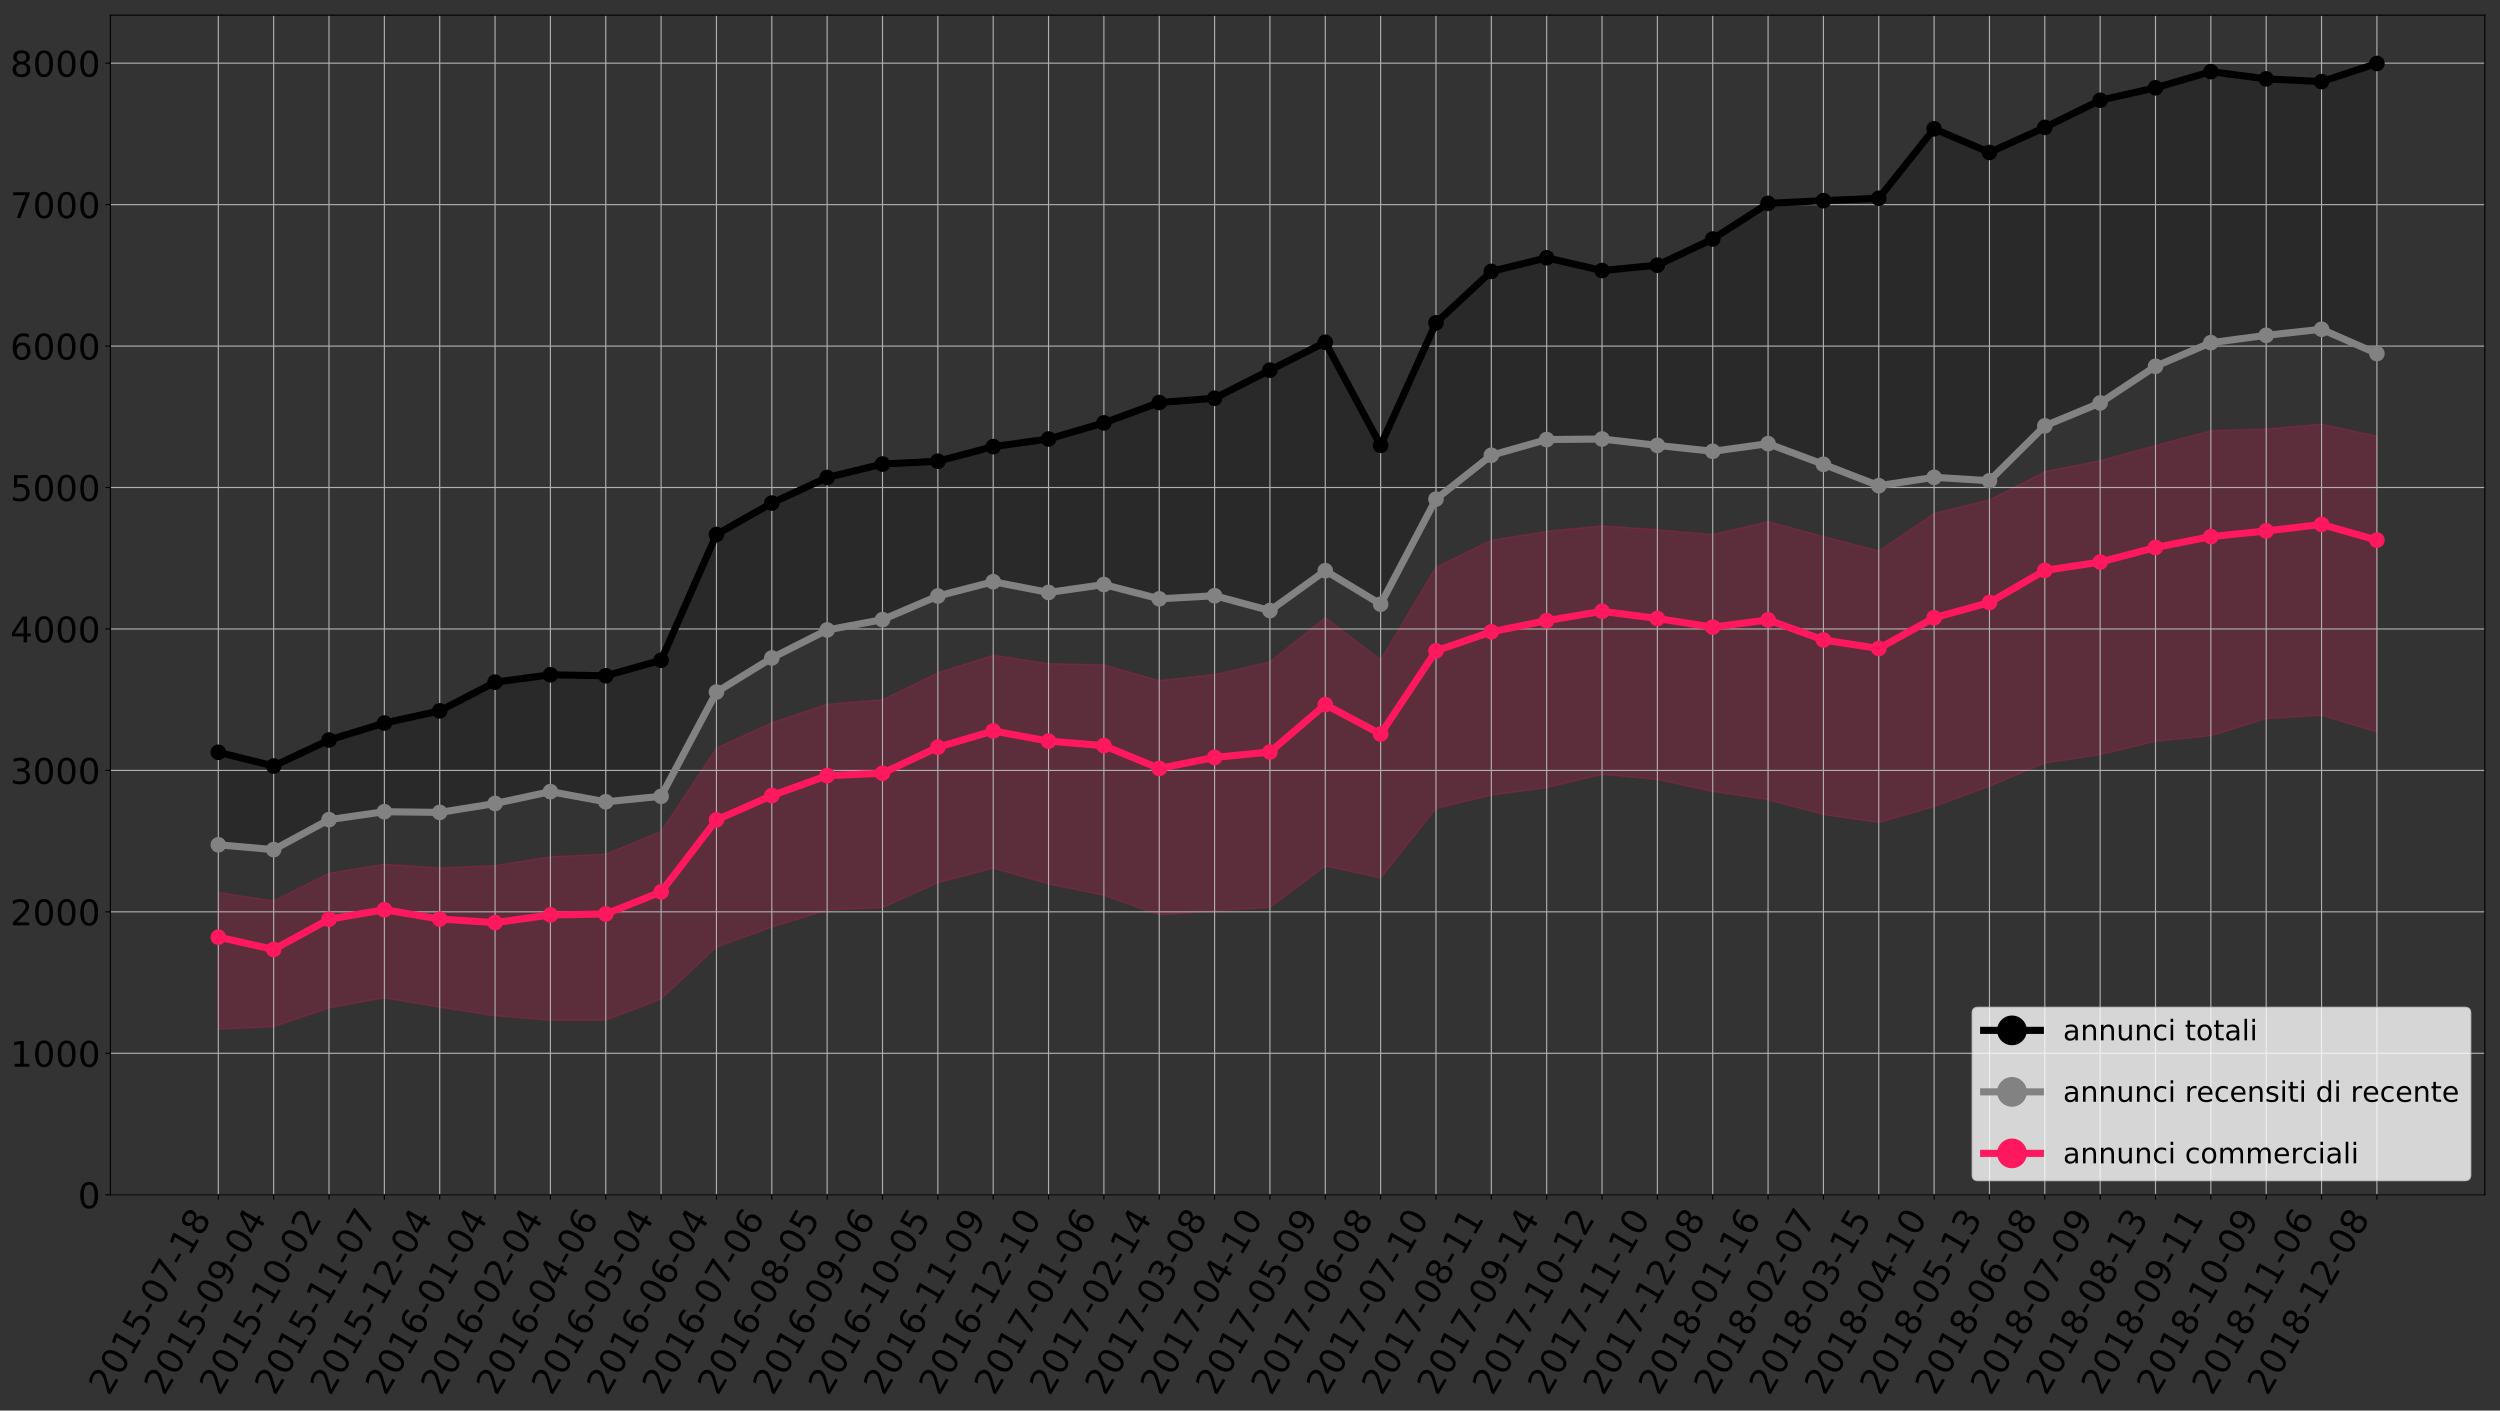 <?xml version="1.0" encoding="utf-8" standalone="no"?>
<!DOCTYPE svg PUBLIC "-//W3C//DTD SVG 1.1//EN"
  "http://www.w3.org/Graphics/SVG/1.1/DTD/svg11.dtd">
<!-- Created with matplotlib (http://matplotlib.org/) -->
<svg height="994.422pt" version="1.1" viewBox="0 0 1762.525 994.422" width="1762.525pt" xmlns="http://www.w3.org/2000/svg" xmlns:xlink="http://www.w3.org/1999/xlink">
 <rect x="0" y="0" width="1762.525" height="994.422" fill="#333333" stroke="none"/>
 <defs>
  <style type="text/css">
*{stroke-linecap:butt;stroke-linejoin:round;}
  </style>
 </defs>
 <g id="figure_1">
  <g id="patch_1">
   <path d="M 0 994.422 
L 1762.525 994.422 
L 1762.525 0 
L 0 0 
z
" style="fill:none;"/>
  </g>
  <g id="axes_1">
   <g id="patch_2">
    <path d="M 77.825 842.3 
L 1751.825 842.3 
L 1751.825 10.7 
L 77.825 10.7 
z
" style="fill:none;"/>
   </g>
   <g id="PolyCollection_1">
    <defs>
     <path d="M 153.916 -398.827 
L 153.916 -464.044 
L 192.937 -454.371 
L 231.958 -472.72 
L 270.979 -484.686 
L 310 -493.262 
L 349.021 -513.505 
L 388.042 -518.69 
L 427.063 -517.992 
L 466.084 -528.961 
L 505.105 -617.612 
L 544.126 -639.75 
L 583.147 -657.799 
L 622.168 -667.272 
L 661.189 -669.267 
L 700.21 -679.538 
L 739.231 -684.922 
L 778.252 -696.29 
L 817.273 -710.65 
L 856.294 -713.642 
L 895.315 -733.486 
L 934.335 -753.131 
L 973.356 -680.435 
L 1012.377 -766.792 
L 1051.398 -803.09 
L 1090.419 -812.663 
L 1129.44 -803.688 
L 1168.461 -807.478 
L 1207.482 -825.926 
L 1246.503 -851.055 
L 1285.524 -852.95 
L 1324.545 -854.645 
L 1363.566 -903.607 
L 1402.587 -886.954 
L 1441.608 -904.604 
L 1480.629 -923.75 
L 1519.65 -932.526 
L 1558.671 -943.894 
L 1597.692 -938.808 
L 1636.713 -936.913 
L 1675.734 -949.677 
L 1675.734 -745.153 
L 1675.734 -745.153 
L 1636.713 -762.305 
L 1597.692 -758.017 
L 1558.671 -752.831 
L 1519.65 -736.178 
L 1480.629 -710.351 
L 1441.608 -694.196 
L 1402.587 -655.505 
L 1363.566 -657.898 
L 1324.545 -652.015 
L 1285.524 -667.073 
L 1246.503 -681.632 
L 1207.482 -676.247 
L 1168.461 -680.435 
L 1129.44 -684.922 
L 1090.419 -684.524 
L 1051.398 -673.455 
L 1012.377 -642.542 
L 973.356 -568.45 
L 934.335 -592.084 
L 895.315 -563.963 
L 856.294 -574.433 
L 817.273 -572.24 
L 778.252 -582.311 
L 739.231 -576.727 
L 700.21 -584.306 
L 661.189 -574.234 
L 622.168 -557.581 
L 583.147 -550.301 
L 544.126 -530.557 
L 505.105 -506.524 
L 466.084 -433.031 
L 427.063 -429.142 
L 388.042 -436.322 
L 349.021 -427.946 
L 310 -421.663 
L 270.979 -422.162 
L 231.958 -416.578 
L 192.937 -395.437 
L 153.916 -398.827 
z
" id="m12184e65d1" style="stroke:#000000;stroke-opacity:0.2;"/>
    </defs>
    <g clip-path="url(#p20e1d654a0)">
     <use style="fill-opacity:0.2;stroke:#000000;stroke-opacity:0.2;" x="0" xlink:href="#m12184e65d1" y="994.422"/>
    </g>
   </g>
   <g id="PolyCollection_2">
    <defs>
     <path d="M 153.916 -333.711 
L 153.916 -268.793 
L 192.937 -270.588 
L 231.958 -283.851 
L 270.979 -290.931 
L 310 -284.25 
L 349.021 -278.267 
L 388.042 -275.175 
L 427.063 -275.076 
L 466.084 -290.133 
L 505.105 -326.73 
L 544.126 -340.791 
L 583.147 -352.857 
L 622.168 -354.452 
L 661.189 -372.103 
L 700.21 -382.374 
L 739.231 -371.205 
L 778.252 -363.228 
L 817.273 -349.367 
L 856.294 -352.259 
L 895.315 -354.652 
L 934.335 -383.969 
L 973.356 -375.393 
L 1012.377 -424.356 
L 1051.398 -433.829 
L 1090.419 -439.114 
L 1129.44 -448.488 
L 1168.461 -444.898 
L 1207.482 -436.422 
L 1246.503 -430.638 
L 1285.524 -420.167 
L 1324.545 -414.483 
L 1363.566 -425.752 
L 1402.587 -440.111 
L 1441.608 -456.465 
L 1480.629 -462.349 
L 1519.65 -471.822 
L 1558.671 -475.711 
L 1597.692 -487.777 
L 1636.713 -490.17 
L 1675.734 -478.304 
L 1675.734 -613.623 
L 1675.734 -613.623 
L 1636.713 -624.692 
L 1597.692 -620.105 
L 1558.671 -616.116 
L 1519.65 -608.438 
L 1480.629 -598.167 
L 1441.608 -592.283 
L 1402.587 -569.647 
L 1363.566 -558.877 
L 1324.545 -537.238 
L 1285.524 -543.221 
L 1246.503 -557.381 
L 1207.482 -552.296 
L 1168.461 -558.379 
L 1129.44 -563.464 
L 1090.419 -556.883 
L 1051.398 -549.005 
L 1012.377 -535.543 
L 973.356 -476.908 
L 934.335 -497.649 
L 895.315 -464.243 
L 856.294 -460.454 
L 817.273 -452.676 
L 778.252 -468.731 
L 739.231 -471.922 
L 700.21 -479.102 
L 661.189 -467.634 
L 622.168 -449.286 
L 583.147 -447.59 
L 544.126 -433.53 
L 505.105 -416.378 
L 466.084 -365.621 
L 427.063 -350.065 
L 388.042 -349.367 
L 349.021 -343.982 
L 310 -346.475 
L 270.979 -353.056 
L 231.958 -346.375 
L 192.937 -325.035 
L 153.916 -333.711 
z
" id="m84d870fbed" style="stroke:#ff185e;stroke-opacity:0.2;"/>
    </defs>
    <g clip-path="url(#p20e1d654a0)">
     <use style="fill:#ff185e;fill-opacity:0.2;stroke:#ff185e;stroke-opacity:0.2;" x="0" xlink:href="#m84d870fbed" y="994.422"/>
    </g>
   </g>
   <g id="PolyCollection_3">
    <defs>
     <path d="M 153.916 -365.222 
L 153.916 -333.711 
L 192.937 -325.035 
L 231.958 -346.375 
L 270.979 -353.056 
L 310 -346.475 
L 349.021 -343.982 
L 388.042 -349.367 
L 427.063 -350.065 
L 466.084 -365.621 
L 505.105 -416.378 
L 544.126 -433.53 
L 583.147 -447.59 
L 622.168 -449.286 
L 661.189 -467.634 
L 700.21 -479.102 
L 739.231 -471.922 
L 778.252 -468.731 
L 817.273 -452.676 
L 856.294 -460.454 
L 895.315 -464.243 
L 934.335 -497.649 
L 973.356 -476.908 
L 1012.377 -535.543 
L 1051.398 -549.005 
L 1090.419 -556.883 
L 1129.44 -563.464 
L 1168.461 -558.379 
L 1207.482 -552.296 
L 1246.503 -557.381 
L 1285.524 -543.221 
L 1324.545 -537.238 
L 1363.566 -558.877 
L 1402.587 -569.647 
L 1441.608 -592.283 
L 1480.629 -598.167 
L 1519.65 -608.438 
L 1558.671 -616.116 
L 1597.692 -620.105 
L 1636.713 -624.692 
L 1675.734 -613.623 
L 1675.734 -686.917 
L 1675.734 -686.917 
L 1636.713 -695.393 
L 1597.692 -692.003 
L 1558.671 -690.806 
L 1519.65 -680.335 
L 1480.629 -669.665 
L 1441.608 -661.887 
L 1402.587 -642.043 
L 1363.566 -632.47 
L 1324.545 -605.945 
L 1285.524 -616.216 
L 1246.503 -626.686 
L 1207.482 -617.512 
L 1168.461 -621.002 
L 1129.44 -623.695 
L 1090.419 -619.806 
L 1051.398 -613.523 
L 1012.377 -594.577 
L 973.356 -529.161 
L 934.335 -559.077 
L 895.315 -527.765 
L 856.294 -518.89 
L 817.273 -514.602 
L 778.252 -525.671 
L 739.231 -526.568 
L 700.21 -532.451 
L 661.189 -519.987 
L 622.168 -501.14 
L 583.147 -497.949 
L 544.126 -484.985 
L 505.105 -466.936 
L 466.084 -408.201 
L 427.063 -392.246 
L 388.042 -390.451 
L 349.021 -384.169 
L 310 -382.573 
L 270.979 -385.166 
L 231.958 -378.784 
L 192.937 -359.239 
L 153.916 -365.222 
z
" id="m126b3f64fc" style="stroke:#ff185e;stroke-opacity:0.2;"/>
    </defs>
    <g clip-path="url(#p20e1d654a0)">
     <use style="fill:#ff185e;fill-opacity:0.2;stroke:#ff185e;stroke-opacity:0.2;" x="0" xlink:href="#m126b3f64fc" y="994.422"/>
    </g>
   </g>
   <g id="matplotlib.axis_1">
    <g id="xtick_1">
     <g id="line2d_1">
      <path clip-path="url(#p20e1d654a0)" d="M 153.916 842.3 
L 153.916 10.7 
" style="fill:none;stroke:#b0b0b0;stroke-linecap:square;stroke-width:0.8;"/>
     </g>
     <g id="line2d_2">
      <defs>
       <path d="M 0 0 
L 0 3.5 
" id="mbfadc39bcf" style="stroke:#000000;stroke-width:0.8;"/>
      </defs>
      <g>
       <use style="stroke:#000000;stroke-width:0.8;" x="153.916" xlink:href="#mbfadc39bcf" y="842.3"/>
      </g>
     </g>
     <g id="text_1">
      <!-- 2015-07-18 -->
      <defs>
       <path d="M 19.188 8.297 
L 53.609 8.297 
L 53.609 0 
L 7.328 0 
L 7.328 8.297 
Q 12.938 14.109 22.625 23.891 
Q 32.328 33.688 34.812 36.531 
Q 39.547 41.844 41.422 45.531 
Q 43.312 49.219 43.312 52.781 
Q 43.312 58.594 39.234 62.25 
Q 35.156 65.922 28.609 65.922 
Q 23.969 65.922 18.812 64.312 
Q 13.672 62.703 7.812 59.422 
L 7.812 69.391 
Q 13.766 71.781 18.938 73 
Q 24.125 74.219 28.422 74.219 
Q 39.75 74.219 46.484 68.547 
Q 53.219 62.891 53.219 53.422 
Q 53.219 48.922 51.531 44.891 
Q 49.859 40.875 45.406 35.406 
Q 44.188 33.984 37.641 27.219 
Q 31.109 20.453 19.188 8.297 
z
" id="DejaVuSans-32"/>
       <path d="M 31.781 66.406 
Q 24.172 66.406 20.328 58.906 
Q 16.5 51.422 16.5 36.375 
Q 16.5 21.391 20.328 13.891 
Q 24.172 6.391 31.781 6.391 
Q 39.453 6.391 43.281 13.891 
Q 47.125 21.391 47.125 36.375 
Q 47.125 51.422 43.281 58.906 
Q 39.453 66.406 31.781 66.406 
z
M 31.781 74.219 
Q 44.047 74.219 50.516 64.516 
Q 56.984 54.828 56.984 36.375 
Q 56.984 17.969 50.516 8.266 
Q 44.047 -1.422 31.781 -1.422 
Q 19.531 -1.422 13.062 8.266 
Q 6.594 17.969 6.594 36.375 
Q 6.594 54.828 13.062 64.516 
Q 19.531 74.219 31.781 74.219 
z
" id="DejaVuSans-30"/>
       <path d="M 12.406 8.297 
L 28.516 8.297 
L 28.516 63.922 
L 10.984 60.406 
L 10.984 69.391 
L 28.422 72.906 
L 38.281 72.906 
L 38.281 8.297 
L 54.391 8.297 
L 54.391 0 
L 12.406 0 
z
" id="DejaVuSans-31"/>
       <path d="M 10.797 72.906 
L 49.516 72.906 
L 49.516 64.594 
L 19.828 64.594 
L 19.828 46.734 
Q 21.969 47.469 24.109 47.828 
Q 26.266 48.188 28.422 48.188 
Q 40.625 48.188 47.75 41.5 
Q 54.891 34.812 54.891 23.391 
Q 54.891 11.625 47.562 5.094 
Q 40.234 -1.422 26.906 -1.422 
Q 22.312 -1.422 17.547 -0.641 
Q 12.797 0.141 7.719 1.703 
L 7.719 11.625 
Q 12.109 9.234 16.797 8.062 
Q 21.484 6.891 26.703 6.891 
Q 35.156 6.891 40.078 11.328 
Q 45.016 15.766 45.016 23.391 
Q 45.016 31 40.078 35.438 
Q 35.156 39.891 26.703 39.891 
Q 22.75 39.891 18.812 39.016 
Q 14.891 38.141 10.797 36.281 
z
" id="DejaVuSans-35"/>
       <path d="M 4.891 31.391 
L 31.203 31.391 
L 31.203 23.391 
L 4.891 23.391 
z
" id="DejaVuSans-2d"/>
       <path d="M 8.203 72.906 
L 55.078 72.906 
L 55.078 68.703 
L 28.609 0 
L 18.312 0 
L 43.219 64.594 
L 8.203 64.594 
z
" id="DejaVuSans-37"/>
       <path d="M 31.781 34.625 
Q 24.75 34.625 20.719 30.859 
Q 16.703 27.094 16.703 20.516 
Q 16.703 13.922 20.719 10.156 
Q 24.75 6.391 31.781 6.391 
Q 38.812 6.391 42.859 10.172 
Q 46.922 13.969 46.922 20.516 
Q 46.922 27.094 42.891 30.859 
Q 38.875 34.625 31.781 34.625 
z
M 21.922 38.812 
Q 15.578 40.375 12.031 44.719 
Q 8.5 49.078 8.5 55.328 
Q 8.5 64.062 14.719 69.141 
Q 20.953 74.219 31.781 74.219 
Q 42.672 74.219 48.875 69.141 
Q 55.078 64.062 55.078 55.328 
Q 55.078 49.078 51.531 44.719 
Q 48 40.375 41.703 38.812 
Q 48.828 37.156 52.797 32.312 
Q 56.781 27.484 56.781 20.516 
Q 56.781 9.906 50.312 4.234 
Q 43.844 -1.422 31.781 -1.422 
Q 19.734 -1.422 13.25 4.234 
Q 6.781 9.906 6.781 20.516 
Q 6.781 27.484 10.781 32.312 
Q 14.797 37.156 21.922 38.812 
z
M 18.312 54.391 
Q 18.312 48.734 21.844 45.562 
Q 25.391 42.391 31.781 42.391 
Q 38.141 42.391 41.719 45.562 
Q 45.312 48.734 45.312 54.391 
Q 45.312 60.062 41.719 63.234 
Q 38.141 66.406 31.781 66.406 
Q 25.391 66.406 21.844 63.234 
Q 18.312 60.062 18.312 54.391 
z
" id="DejaVuSans-38"/>
      </defs>
      <g transform="translate(76.769 984.622)rotate(-60)scale(0.25 -0.25)">
       <use xlink:href="#DejaVuSans-32"/>
       <use x="63.623" xlink:href="#DejaVuSans-30"/>
       <use x="127.246" xlink:href="#DejaVuSans-31"/>
       <use x="190.869" xlink:href="#DejaVuSans-35"/>
       <use x="254.492" xlink:href="#DejaVuSans-2d"/>
       <use x="290.576" xlink:href="#DejaVuSans-30"/>
       <use x="354.199" xlink:href="#DejaVuSans-37"/>
       <use x="417.822" xlink:href="#DejaVuSans-2d"/>
       <use x="453.906" xlink:href="#DejaVuSans-31"/>
       <use x="517.529" xlink:href="#DejaVuSans-38"/>
      </g>
     </g>
    </g>
    <g id="xtick_2">
     <g id="line2d_3">
      <path clip-path="url(#p20e1d654a0)" d="M 192.937 842.3 
L 192.937 10.7 
" style="fill:none;stroke:#b0b0b0;stroke-linecap:square;stroke-width:0.8;"/>
     </g>
     <g id="line2d_4">
      <g>
       <use style="stroke:#000000;stroke-width:0.8;" x="192.937" xlink:href="#mbfadc39bcf" y="842.3"/>
      </g>
     </g>
     <g id="text_2">
      <!-- 2015-09-04 -->
      <defs>
       <path d="M 10.984 1.516 
L 10.984 10.5 
Q 14.703 8.734 18.5 7.812 
Q 22.312 6.891 25.984 6.891 
Q 35.75 6.891 40.891 13.453 
Q 46.047 20.016 46.781 33.406 
Q 43.953 29.203 39.594 26.953 
Q 35.25 24.703 29.984 24.703 
Q 19.047 24.703 12.672 31.312 
Q 6.297 37.938 6.297 49.422 
Q 6.297 60.641 12.938 67.422 
Q 19.578 74.219 30.609 74.219 
Q 43.266 74.219 49.922 64.516 
Q 56.594 54.828 56.594 36.375 
Q 56.594 19.141 48.406 8.859 
Q 40.234 -1.422 26.422 -1.422 
Q 22.703 -1.422 18.891 -0.688 
Q 15.094 0.047 10.984 1.516 
z
M 30.609 32.422 
Q 37.25 32.422 41.125 36.953 
Q 45.016 41.5 45.016 49.422 
Q 45.016 57.281 41.125 61.844 
Q 37.25 66.406 30.609 66.406 
Q 23.969 66.406 20.094 61.844 
Q 16.219 57.281 16.219 49.422 
Q 16.219 41.5 20.094 36.953 
Q 23.969 32.422 30.609 32.422 
z
" id="DejaVuSans-39"/>
       <path d="M 37.797 64.312 
L 12.891 25.391 
L 37.797 25.391 
z
M 35.203 72.906 
L 47.609 72.906 
L 47.609 25.391 
L 58.016 25.391 
L 58.016 17.188 
L 47.609 17.188 
L 47.609 0 
L 37.797 0 
L 37.797 17.188 
L 4.891 17.188 
L 4.891 26.703 
z
" id="DejaVuSans-34"/>
      </defs>
      <g transform="translate(115.79 984.622)rotate(-60)scale(0.25 -0.25)">
       <use xlink:href="#DejaVuSans-32"/>
       <use x="63.623" xlink:href="#DejaVuSans-30"/>
       <use x="127.246" xlink:href="#DejaVuSans-31"/>
       <use x="190.869" xlink:href="#DejaVuSans-35"/>
       <use x="254.492" xlink:href="#DejaVuSans-2d"/>
       <use x="290.576" xlink:href="#DejaVuSans-30"/>
       <use x="354.199" xlink:href="#DejaVuSans-39"/>
       <use x="417.822" xlink:href="#DejaVuSans-2d"/>
       <use x="453.906" xlink:href="#DejaVuSans-30"/>
       <use x="517.529" xlink:href="#DejaVuSans-34"/>
      </g>
     </g>
    </g>
    <g id="xtick_3">
     <g id="line2d_5">
      <path clip-path="url(#p20e1d654a0)" d="M 231.958 842.3 
L 231.958 10.7 
" style="fill:none;stroke:#b0b0b0;stroke-linecap:square;stroke-width:0.8;"/>
     </g>
     <g id="line2d_6">
      <g>
       <use style="stroke:#000000;stroke-width:0.8;" x="231.958" xlink:href="#mbfadc39bcf" y="842.3"/>
      </g>
     </g>
     <g id="text_3">
      <!-- 2015-10-02 -->
      <g transform="translate(154.811 984.622)rotate(-60)scale(0.25 -0.25)">
       <use xlink:href="#DejaVuSans-32"/>
       <use x="63.623" xlink:href="#DejaVuSans-30"/>
       <use x="127.246" xlink:href="#DejaVuSans-31"/>
       <use x="190.869" xlink:href="#DejaVuSans-35"/>
       <use x="254.492" xlink:href="#DejaVuSans-2d"/>
       <use x="290.576" xlink:href="#DejaVuSans-31"/>
       <use x="354.199" xlink:href="#DejaVuSans-30"/>
       <use x="417.822" xlink:href="#DejaVuSans-2d"/>
       <use x="453.906" xlink:href="#DejaVuSans-30"/>
       <use x="517.529" xlink:href="#DejaVuSans-32"/>
      </g>
     </g>
    </g>
    <g id="xtick_4">
     <g id="line2d_7">
      <path clip-path="url(#p20e1d654a0)" d="M 270.979 842.3 
L 270.979 10.7 
" style="fill:none;stroke:#b0b0b0;stroke-linecap:square;stroke-width:0.8;"/>
     </g>
     <g id="line2d_8">
      <g>
       <use style="stroke:#000000;stroke-width:0.8;" x="270.979" xlink:href="#mbfadc39bcf" y="842.3"/>
      </g>
     </g>
     <g id="text_4">
      <!-- 2015-11-07 -->
      <g transform="translate(193.832 984.622)rotate(-60)scale(0.25 -0.25)">
       <use xlink:href="#DejaVuSans-32"/>
       <use x="63.623" xlink:href="#DejaVuSans-30"/>
       <use x="127.246" xlink:href="#DejaVuSans-31"/>
       <use x="190.869" xlink:href="#DejaVuSans-35"/>
       <use x="254.492" xlink:href="#DejaVuSans-2d"/>
       <use x="290.576" xlink:href="#DejaVuSans-31"/>
       <use x="354.199" xlink:href="#DejaVuSans-31"/>
       <use x="417.822" xlink:href="#DejaVuSans-2d"/>
       <use x="453.906" xlink:href="#DejaVuSans-30"/>
       <use x="517.529" xlink:href="#DejaVuSans-37"/>
      </g>
     </g>
    </g>
    <g id="xtick_5">
     <g id="line2d_9">
      <path clip-path="url(#p20e1d654a0)" d="M 310 842.3 
L 310 10.7 
" style="fill:none;stroke:#b0b0b0;stroke-linecap:square;stroke-width:0.8;"/>
     </g>
     <g id="line2d_10">
      <g>
       <use style="stroke:#000000;stroke-width:0.8;" x="310" xlink:href="#mbfadc39bcf" y="842.3"/>
      </g>
     </g>
     <g id="text_5">
      <!-- 2015-12-04 -->
      <g transform="translate(232.853 984.622)rotate(-60)scale(0.25 -0.25)">
       <use xlink:href="#DejaVuSans-32"/>
       <use x="63.623" xlink:href="#DejaVuSans-30"/>
       <use x="127.246" xlink:href="#DejaVuSans-31"/>
       <use x="190.869" xlink:href="#DejaVuSans-35"/>
       <use x="254.492" xlink:href="#DejaVuSans-2d"/>
       <use x="290.576" xlink:href="#DejaVuSans-31"/>
       <use x="354.199" xlink:href="#DejaVuSans-32"/>
       <use x="417.822" xlink:href="#DejaVuSans-2d"/>
       <use x="453.906" xlink:href="#DejaVuSans-30"/>
       <use x="517.529" xlink:href="#DejaVuSans-34"/>
      </g>
     </g>
    </g>
    <g id="xtick_6">
     <g id="line2d_11">
      <path clip-path="url(#p20e1d654a0)" d="M 349.021 842.3 
L 349.021 10.7 
" style="fill:none;stroke:#b0b0b0;stroke-linecap:square;stroke-width:0.8;"/>
     </g>
     <g id="line2d_12">
      <g>
       <use style="stroke:#000000;stroke-width:0.8;" x="349.021" xlink:href="#mbfadc39bcf" y="842.3"/>
      </g>
     </g>
     <g id="text_6">
      <!-- 2016-01-04 -->
      <defs>
       <path d="M 33.016 40.375 
Q 26.375 40.375 22.484 35.828 
Q 18.609 31.297 18.609 23.391 
Q 18.609 15.531 22.484 10.953 
Q 26.375 6.391 33.016 6.391 
Q 39.656 6.391 43.531 10.953 
Q 47.406 15.531 47.406 23.391 
Q 47.406 31.297 43.531 35.828 
Q 39.656 40.375 33.016 40.375 
z
M 52.594 71.297 
L 52.594 62.312 
Q 48.875 64.062 45.094 64.984 
Q 41.312 65.922 37.594 65.922 
Q 27.828 65.922 22.672 59.328 
Q 17.531 52.734 16.797 39.406 
Q 19.672 43.656 24.016 45.922 
Q 28.375 48.188 33.594 48.188 
Q 44.578 48.188 50.953 41.516 
Q 57.328 34.859 57.328 23.391 
Q 57.328 12.156 50.688 5.359 
Q 44.047 -1.422 33.016 -1.422 
Q 20.359 -1.422 13.672 8.266 
Q 6.984 17.969 6.984 36.375 
Q 6.984 53.656 15.188 63.938 
Q 23.391 74.219 37.203 74.219 
Q 40.922 74.219 44.703 73.484 
Q 48.484 72.75 52.594 71.297 
z
" id="DejaVuSans-36"/>
      </defs>
      <g transform="translate(271.874 984.622)rotate(-60)scale(0.25 -0.25)">
       <use xlink:href="#DejaVuSans-32"/>
       <use x="63.623" xlink:href="#DejaVuSans-30"/>
       <use x="127.246" xlink:href="#DejaVuSans-31"/>
       <use x="190.869" xlink:href="#DejaVuSans-36"/>
       <use x="254.492" xlink:href="#DejaVuSans-2d"/>
       <use x="290.576" xlink:href="#DejaVuSans-30"/>
       <use x="354.199" xlink:href="#DejaVuSans-31"/>
       <use x="417.822" xlink:href="#DejaVuSans-2d"/>
       <use x="453.906" xlink:href="#DejaVuSans-30"/>
       <use x="517.529" xlink:href="#DejaVuSans-34"/>
      </g>
     </g>
    </g>
    <g id="xtick_7">
     <g id="line2d_13">
      <path clip-path="url(#p20e1d654a0)" d="M 388.042 842.3 
L 388.042 10.7 
" style="fill:none;stroke:#b0b0b0;stroke-linecap:square;stroke-width:0.8;"/>
     </g>
     <g id="line2d_14">
      <g>
       <use style="stroke:#000000;stroke-width:0.8;" x="388.042" xlink:href="#mbfadc39bcf" y="842.3"/>
      </g>
     </g>
     <g id="text_7">
      <!-- 2016-02-04 -->
      <g transform="translate(310.895 984.622)rotate(-60)scale(0.25 -0.25)">
       <use xlink:href="#DejaVuSans-32"/>
       <use x="63.623" xlink:href="#DejaVuSans-30"/>
       <use x="127.246" xlink:href="#DejaVuSans-31"/>
       <use x="190.869" xlink:href="#DejaVuSans-36"/>
       <use x="254.492" xlink:href="#DejaVuSans-2d"/>
       <use x="290.576" xlink:href="#DejaVuSans-30"/>
       <use x="354.199" xlink:href="#DejaVuSans-32"/>
       <use x="417.822" xlink:href="#DejaVuSans-2d"/>
       <use x="453.906" xlink:href="#DejaVuSans-30"/>
       <use x="517.529" xlink:href="#DejaVuSans-34"/>
      </g>
     </g>
    </g>
    <g id="xtick_8">
     <g id="line2d_15">
      <path clip-path="url(#p20e1d654a0)" d="M 427.063 842.3 
L 427.063 10.7 
" style="fill:none;stroke:#b0b0b0;stroke-linecap:square;stroke-width:0.8;"/>
     </g>
     <g id="line2d_16">
      <g>
       <use style="stroke:#000000;stroke-width:0.8;" x="427.063" xlink:href="#mbfadc39bcf" y="842.3"/>
      </g>
     </g>
     <g id="text_8">
      <!-- 2016-04-06 -->
      <g transform="translate(349.916 984.622)rotate(-60)scale(0.25 -0.25)">
       <use xlink:href="#DejaVuSans-32"/>
       <use x="63.623" xlink:href="#DejaVuSans-30"/>
       <use x="127.246" xlink:href="#DejaVuSans-31"/>
       <use x="190.869" xlink:href="#DejaVuSans-36"/>
       <use x="254.492" xlink:href="#DejaVuSans-2d"/>
       <use x="290.576" xlink:href="#DejaVuSans-30"/>
       <use x="354.199" xlink:href="#DejaVuSans-34"/>
       <use x="417.822" xlink:href="#DejaVuSans-2d"/>
       <use x="453.906" xlink:href="#DejaVuSans-30"/>
       <use x="517.529" xlink:href="#DejaVuSans-36"/>
      </g>
     </g>
    </g>
    <g id="xtick_9">
     <g id="line2d_17">
      <path clip-path="url(#p20e1d654a0)" d="M 466.084 842.3 
L 466.084 10.7 
" style="fill:none;stroke:#b0b0b0;stroke-linecap:square;stroke-width:0.8;"/>
     </g>
     <g id="line2d_18">
      <g>
       <use style="stroke:#000000;stroke-width:0.8;" x="466.084" xlink:href="#mbfadc39bcf" y="842.3"/>
      </g>
     </g>
     <g id="text_9">
      <!-- 2016-05-04 -->
      <g transform="translate(388.937 984.622)rotate(-60)scale(0.25 -0.25)">
       <use xlink:href="#DejaVuSans-32"/>
       <use x="63.623" xlink:href="#DejaVuSans-30"/>
       <use x="127.246" xlink:href="#DejaVuSans-31"/>
       <use x="190.869" xlink:href="#DejaVuSans-36"/>
       <use x="254.492" xlink:href="#DejaVuSans-2d"/>
       <use x="290.576" xlink:href="#DejaVuSans-30"/>
       <use x="354.199" xlink:href="#DejaVuSans-35"/>
       <use x="417.822" xlink:href="#DejaVuSans-2d"/>
       <use x="453.906" xlink:href="#DejaVuSans-30"/>
       <use x="517.529" xlink:href="#DejaVuSans-34"/>
      </g>
     </g>
    </g>
    <g id="xtick_10">
     <g id="line2d_19">
      <path clip-path="url(#p20e1d654a0)" d="M 505.105 842.3 
L 505.105 10.7 
" style="fill:none;stroke:#b0b0b0;stroke-linecap:square;stroke-width:0.8;"/>
     </g>
     <g id="line2d_20">
      <g>
       <use style="stroke:#000000;stroke-width:0.8;" x="505.105" xlink:href="#mbfadc39bcf" y="842.3"/>
      </g>
     </g>
     <g id="text_10">
      <!-- 2016-06-04 -->
      <g transform="translate(427.958 984.622)rotate(-60)scale(0.25 -0.25)">
       <use xlink:href="#DejaVuSans-32"/>
       <use x="63.623" xlink:href="#DejaVuSans-30"/>
       <use x="127.246" xlink:href="#DejaVuSans-31"/>
       <use x="190.869" xlink:href="#DejaVuSans-36"/>
       <use x="254.492" xlink:href="#DejaVuSans-2d"/>
       <use x="290.576" xlink:href="#DejaVuSans-30"/>
       <use x="354.199" xlink:href="#DejaVuSans-36"/>
       <use x="417.822" xlink:href="#DejaVuSans-2d"/>
       <use x="453.906" xlink:href="#DejaVuSans-30"/>
       <use x="517.529" xlink:href="#DejaVuSans-34"/>
      </g>
     </g>
    </g>
    <g id="xtick_11">
     <g id="line2d_21">
      <path clip-path="url(#p20e1d654a0)" d="M 544.126 842.3 
L 544.126 10.7 
" style="fill:none;stroke:#b0b0b0;stroke-linecap:square;stroke-width:0.8;"/>
     </g>
     <g id="line2d_22">
      <g>
       <use style="stroke:#000000;stroke-width:0.8;" x="544.126" xlink:href="#mbfadc39bcf" y="842.3"/>
      </g>
     </g>
     <g id="text_11">
      <!-- 2016-07-06 -->
      <g transform="translate(466.979 984.622)rotate(-60)scale(0.25 -0.25)">
       <use xlink:href="#DejaVuSans-32"/>
       <use x="63.623" xlink:href="#DejaVuSans-30"/>
       <use x="127.246" xlink:href="#DejaVuSans-31"/>
       <use x="190.869" xlink:href="#DejaVuSans-36"/>
       <use x="254.492" xlink:href="#DejaVuSans-2d"/>
       <use x="290.576" xlink:href="#DejaVuSans-30"/>
       <use x="354.199" xlink:href="#DejaVuSans-37"/>
       <use x="417.822" xlink:href="#DejaVuSans-2d"/>
       <use x="453.906" xlink:href="#DejaVuSans-30"/>
       <use x="517.529" xlink:href="#DejaVuSans-36"/>
      </g>
     </g>
    </g>
    <g id="xtick_12">
     <g id="line2d_23">
      <path clip-path="url(#p20e1d654a0)" d="M 583.147 842.3 
L 583.147 10.7 
" style="fill:none;stroke:#b0b0b0;stroke-linecap:square;stroke-width:0.8;"/>
     </g>
     <g id="line2d_24">
      <g>
       <use style="stroke:#000000;stroke-width:0.8;" x="583.147" xlink:href="#mbfadc39bcf" y="842.3"/>
      </g>
     </g>
     <g id="text_12">
      <!-- 2016-08-05 -->
      <g transform="translate(505.999 984.622)rotate(-60)scale(0.25 -0.25)">
       <use xlink:href="#DejaVuSans-32"/>
       <use x="63.623" xlink:href="#DejaVuSans-30"/>
       <use x="127.246" xlink:href="#DejaVuSans-31"/>
       <use x="190.869" xlink:href="#DejaVuSans-36"/>
       <use x="254.492" xlink:href="#DejaVuSans-2d"/>
       <use x="290.576" xlink:href="#DejaVuSans-30"/>
       <use x="354.199" xlink:href="#DejaVuSans-38"/>
       <use x="417.822" xlink:href="#DejaVuSans-2d"/>
       <use x="453.906" xlink:href="#DejaVuSans-30"/>
       <use x="517.529" xlink:href="#DejaVuSans-35"/>
      </g>
     </g>
    </g>
    <g id="xtick_13">
     <g id="line2d_25">
      <path clip-path="url(#p20e1d654a0)" d="M 622.168 842.3 
L 622.168 10.7 
" style="fill:none;stroke:#b0b0b0;stroke-linecap:square;stroke-width:0.8;"/>
     </g>
     <g id="line2d_26">
      <g>
       <use style="stroke:#000000;stroke-width:0.8;" x="622.168" xlink:href="#mbfadc39bcf" y="842.3"/>
      </g>
     </g>
     <g id="text_13">
      <!-- 2016-09-06 -->
      <g transform="translate(545.02 984.622)rotate(-60)scale(0.25 -0.25)">
       <use xlink:href="#DejaVuSans-32"/>
       <use x="63.623" xlink:href="#DejaVuSans-30"/>
       <use x="127.246" xlink:href="#DejaVuSans-31"/>
       <use x="190.869" xlink:href="#DejaVuSans-36"/>
       <use x="254.492" xlink:href="#DejaVuSans-2d"/>
       <use x="290.576" xlink:href="#DejaVuSans-30"/>
       <use x="354.199" xlink:href="#DejaVuSans-39"/>
       <use x="417.822" xlink:href="#DejaVuSans-2d"/>
       <use x="453.906" xlink:href="#DejaVuSans-30"/>
       <use x="517.529" xlink:href="#DejaVuSans-36"/>
      </g>
     </g>
    </g>
    <g id="xtick_14">
     <g id="line2d_27">
      <path clip-path="url(#p20e1d654a0)" d="M 661.189 842.3 
L 661.189 10.7 
" style="fill:none;stroke:#b0b0b0;stroke-linecap:square;stroke-width:0.8;"/>
     </g>
     <g id="line2d_28">
      <g>
       <use style="stroke:#000000;stroke-width:0.8;" x="661.189" xlink:href="#mbfadc39bcf" y="842.3"/>
      </g>
     </g>
     <g id="text_14">
      <!-- 2016-10-05 -->
      <g transform="translate(584.041 984.622)rotate(-60)scale(0.25 -0.25)">
       <use xlink:href="#DejaVuSans-32"/>
       <use x="63.623" xlink:href="#DejaVuSans-30"/>
       <use x="127.246" xlink:href="#DejaVuSans-31"/>
       <use x="190.869" xlink:href="#DejaVuSans-36"/>
       <use x="254.492" xlink:href="#DejaVuSans-2d"/>
       <use x="290.576" xlink:href="#DejaVuSans-31"/>
       <use x="354.199" xlink:href="#DejaVuSans-30"/>
       <use x="417.822" xlink:href="#DejaVuSans-2d"/>
       <use x="453.906" xlink:href="#DejaVuSans-30"/>
       <use x="517.529" xlink:href="#DejaVuSans-35"/>
      </g>
     </g>
    </g>
    <g id="xtick_15">
     <g id="line2d_29">
      <path clip-path="url(#p20e1d654a0)" d="M 700.21 842.3 
L 700.21 10.7 
" style="fill:none;stroke:#b0b0b0;stroke-linecap:square;stroke-width:0.8;"/>
     </g>
     <g id="line2d_30">
      <g>
       <use style="stroke:#000000;stroke-width:0.8;" x="700.21" xlink:href="#mbfadc39bcf" y="842.3"/>
      </g>
     </g>
     <g id="text_15">
      <!-- 2016-11-09 -->
      <g transform="translate(623.062 984.622)rotate(-60)scale(0.25 -0.25)">
       <use xlink:href="#DejaVuSans-32"/>
       <use x="63.623" xlink:href="#DejaVuSans-30"/>
       <use x="127.246" xlink:href="#DejaVuSans-31"/>
       <use x="190.869" xlink:href="#DejaVuSans-36"/>
       <use x="254.492" xlink:href="#DejaVuSans-2d"/>
       <use x="290.576" xlink:href="#DejaVuSans-31"/>
       <use x="354.199" xlink:href="#DejaVuSans-31"/>
       <use x="417.822" xlink:href="#DejaVuSans-2d"/>
       <use x="453.906" xlink:href="#DejaVuSans-30"/>
       <use x="517.529" xlink:href="#DejaVuSans-39"/>
      </g>
     </g>
    </g>
    <g id="xtick_16">
     <g id="line2d_31">
      <path clip-path="url(#p20e1d654a0)" d="M 739.231 842.3 
L 739.231 10.7 
" style="fill:none;stroke:#b0b0b0;stroke-linecap:square;stroke-width:0.8;"/>
     </g>
     <g id="line2d_32">
      <g>
       <use style="stroke:#000000;stroke-width:0.8;" x="739.231" xlink:href="#mbfadc39bcf" y="842.3"/>
      </g>
     </g>
     <g id="text_16">
      <!-- 2016-12-10 -->
      <g transform="translate(662.083 984.622)rotate(-60)scale(0.25 -0.25)">
       <use xlink:href="#DejaVuSans-32"/>
       <use x="63.623" xlink:href="#DejaVuSans-30"/>
       <use x="127.246" xlink:href="#DejaVuSans-31"/>
       <use x="190.869" xlink:href="#DejaVuSans-36"/>
       <use x="254.492" xlink:href="#DejaVuSans-2d"/>
       <use x="290.576" xlink:href="#DejaVuSans-31"/>
       <use x="354.199" xlink:href="#DejaVuSans-32"/>
       <use x="417.822" xlink:href="#DejaVuSans-2d"/>
       <use x="453.906" xlink:href="#DejaVuSans-31"/>
       <use x="517.529" xlink:href="#DejaVuSans-30"/>
      </g>
     </g>
    </g>
    <g id="xtick_17">
     <g id="line2d_33">
      <path clip-path="url(#p20e1d654a0)" d="M 778.252 842.3 
L 778.252 10.7 
" style="fill:none;stroke:#b0b0b0;stroke-linecap:square;stroke-width:0.8;"/>
     </g>
     <g id="line2d_34">
      <g>
       <use style="stroke:#000000;stroke-width:0.8;" x="778.252" xlink:href="#mbfadc39bcf" y="842.3"/>
      </g>
     </g>
     <g id="text_17">
      <!-- 2017-01-06 -->
      <g transform="translate(701.104 984.622)rotate(-60)scale(0.25 -0.25)">
       <use xlink:href="#DejaVuSans-32"/>
       <use x="63.623" xlink:href="#DejaVuSans-30"/>
       <use x="127.246" xlink:href="#DejaVuSans-31"/>
       <use x="190.869" xlink:href="#DejaVuSans-37"/>
       <use x="254.492" xlink:href="#DejaVuSans-2d"/>
       <use x="290.576" xlink:href="#DejaVuSans-30"/>
       <use x="354.199" xlink:href="#DejaVuSans-31"/>
       <use x="417.822" xlink:href="#DejaVuSans-2d"/>
       <use x="453.906" xlink:href="#DejaVuSans-30"/>
       <use x="517.529" xlink:href="#DejaVuSans-36"/>
      </g>
     </g>
    </g>
    <g id="xtick_18">
     <g id="line2d_35">
      <path clip-path="url(#p20e1d654a0)" d="M 817.273 842.3 
L 817.273 10.7 
" style="fill:none;stroke:#b0b0b0;stroke-linecap:square;stroke-width:0.8;"/>
     </g>
     <g id="line2d_36">
      <g>
       <use style="stroke:#000000;stroke-width:0.8;" x="817.273" xlink:href="#mbfadc39bcf" y="842.3"/>
      </g>
     </g>
     <g id="text_18">
      <!-- 2017-02-14 -->
      <g transform="translate(740.125 984.622)rotate(-60)scale(0.25 -0.25)">
       <use xlink:href="#DejaVuSans-32"/>
       <use x="63.623" xlink:href="#DejaVuSans-30"/>
       <use x="127.246" xlink:href="#DejaVuSans-31"/>
       <use x="190.869" xlink:href="#DejaVuSans-37"/>
       <use x="254.492" xlink:href="#DejaVuSans-2d"/>
       <use x="290.576" xlink:href="#DejaVuSans-30"/>
       <use x="354.199" xlink:href="#DejaVuSans-32"/>
       <use x="417.822" xlink:href="#DejaVuSans-2d"/>
       <use x="453.906" xlink:href="#DejaVuSans-31"/>
       <use x="517.529" xlink:href="#DejaVuSans-34"/>
      </g>
     </g>
    </g>
    <g id="xtick_19">
     <g id="line2d_37">
      <path clip-path="url(#p20e1d654a0)" d="M 856.294 842.3 
L 856.294 10.7 
" style="fill:none;stroke:#b0b0b0;stroke-linecap:square;stroke-width:0.8;"/>
     </g>
     <g id="line2d_38">
      <g>
       <use style="stroke:#000000;stroke-width:0.8;" x="856.294" xlink:href="#mbfadc39bcf" y="842.3"/>
      </g>
     </g>
     <g id="text_19">
      <!-- 2017-03-08 -->
      <defs>
       <path d="M 40.578 39.312 
Q 47.656 37.797 51.625 33 
Q 55.609 28.219 55.609 21.188 
Q 55.609 10.406 48.188 4.484 
Q 40.766 -1.422 27.094 -1.422 
Q 22.516 -1.422 17.656 -0.516 
Q 12.797 0.391 7.625 2.203 
L 7.625 11.719 
Q 11.719 9.328 16.594 8.109 
Q 21.484 6.891 26.812 6.891 
Q 36.078 6.891 40.938 10.547 
Q 45.797 14.203 45.797 21.188 
Q 45.797 27.641 41.281 31.266 
Q 36.766 34.906 28.719 34.906 
L 20.219 34.906 
L 20.219 43.016 
L 29.109 43.016 
Q 36.375 43.016 40.234 45.922 
Q 44.094 48.828 44.094 54.297 
Q 44.094 59.906 40.109 62.906 
Q 36.141 65.922 28.719 65.922 
Q 24.656 65.922 20.016 65.031 
Q 15.375 64.156 9.812 62.312 
L 9.812 71.094 
Q 15.438 72.656 20.344 73.438 
Q 25.25 74.219 29.594 74.219 
Q 40.828 74.219 47.359 69.109 
Q 53.906 64.016 53.906 55.328 
Q 53.906 49.266 50.438 45.094 
Q 46.969 40.922 40.578 39.312 
z
" id="DejaVuSans-33"/>
      </defs>
      <g transform="translate(779.146 984.622)rotate(-60)scale(0.25 -0.25)">
       <use xlink:href="#DejaVuSans-32"/>
       <use x="63.623" xlink:href="#DejaVuSans-30"/>
       <use x="127.246" xlink:href="#DejaVuSans-31"/>
       <use x="190.869" xlink:href="#DejaVuSans-37"/>
       <use x="254.492" xlink:href="#DejaVuSans-2d"/>
       <use x="290.576" xlink:href="#DejaVuSans-30"/>
       <use x="354.199" xlink:href="#DejaVuSans-33"/>
       <use x="417.822" xlink:href="#DejaVuSans-2d"/>
       <use x="453.906" xlink:href="#DejaVuSans-30"/>
       <use x="517.529" xlink:href="#DejaVuSans-38"/>
      </g>
     </g>
    </g>
    <g id="xtick_20">
     <g id="line2d_39">
      <path clip-path="url(#p20e1d654a0)" d="M 895.315 842.3 
L 895.315 10.7 
" style="fill:none;stroke:#b0b0b0;stroke-linecap:square;stroke-width:0.8;"/>
     </g>
     <g id="line2d_40">
      <g>
       <use style="stroke:#000000;stroke-width:0.8;" x="895.315" xlink:href="#mbfadc39bcf" y="842.3"/>
      </g>
     </g>
     <g id="text_20">
      <!-- 2017-04-10 -->
      <g transform="translate(818.167 984.622)rotate(-60)scale(0.25 -0.25)">
       <use xlink:href="#DejaVuSans-32"/>
       <use x="63.623" xlink:href="#DejaVuSans-30"/>
       <use x="127.246" xlink:href="#DejaVuSans-31"/>
       <use x="190.869" xlink:href="#DejaVuSans-37"/>
       <use x="254.492" xlink:href="#DejaVuSans-2d"/>
       <use x="290.576" xlink:href="#DejaVuSans-30"/>
       <use x="354.199" xlink:href="#DejaVuSans-34"/>
       <use x="417.822" xlink:href="#DejaVuSans-2d"/>
       <use x="453.906" xlink:href="#DejaVuSans-31"/>
       <use x="517.529" xlink:href="#DejaVuSans-30"/>
      </g>
     </g>
    </g>
    <g id="xtick_21">
     <g id="line2d_41">
      <path clip-path="url(#p20e1d654a0)" d="M 934.335 842.3 
L 934.335 10.7 
" style="fill:none;stroke:#b0b0b0;stroke-linecap:square;stroke-width:0.8;"/>
     </g>
     <g id="line2d_42">
      <g>
       <use style="stroke:#000000;stroke-width:0.8;" x="934.335" xlink:href="#mbfadc39bcf" y="842.3"/>
      </g>
     </g>
     <g id="text_21">
      <!-- 2017-05-09 -->
      <g transform="translate(857.188 984.622)rotate(-60)scale(0.25 -0.25)">
       <use xlink:href="#DejaVuSans-32"/>
       <use x="63.623" xlink:href="#DejaVuSans-30"/>
       <use x="127.246" xlink:href="#DejaVuSans-31"/>
       <use x="190.869" xlink:href="#DejaVuSans-37"/>
       <use x="254.492" xlink:href="#DejaVuSans-2d"/>
       <use x="290.576" xlink:href="#DejaVuSans-30"/>
       <use x="354.199" xlink:href="#DejaVuSans-35"/>
       <use x="417.822" xlink:href="#DejaVuSans-2d"/>
       <use x="453.906" xlink:href="#DejaVuSans-30"/>
       <use x="517.529" xlink:href="#DejaVuSans-39"/>
      </g>
     </g>
    </g>
    <g id="xtick_22">
     <g id="line2d_43">
      <path clip-path="url(#p20e1d654a0)" d="M 973.356 842.3 
L 973.356 10.7 
" style="fill:none;stroke:#b0b0b0;stroke-linecap:square;stroke-width:0.8;"/>
     </g>
     <g id="line2d_44">
      <g>
       <use style="stroke:#000000;stroke-width:0.8;" x="973.356" xlink:href="#mbfadc39bcf" y="842.3"/>
      </g>
     </g>
     <g id="text_22">
      <!-- 2017-06-08 -->
      <g transform="translate(896.209 984.622)rotate(-60)scale(0.25 -0.25)">
       <use xlink:href="#DejaVuSans-32"/>
       <use x="63.623" xlink:href="#DejaVuSans-30"/>
       <use x="127.246" xlink:href="#DejaVuSans-31"/>
       <use x="190.869" xlink:href="#DejaVuSans-37"/>
       <use x="254.492" xlink:href="#DejaVuSans-2d"/>
       <use x="290.576" xlink:href="#DejaVuSans-30"/>
       <use x="354.199" xlink:href="#DejaVuSans-36"/>
       <use x="417.822" xlink:href="#DejaVuSans-2d"/>
       <use x="453.906" xlink:href="#DejaVuSans-30"/>
       <use x="517.529" xlink:href="#DejaVuSans-38"/>
      </g>
     </g>
    </g>
    <g id="xtick_23">
     <g id="line2d_45">
      <path clip-path="url(#p20e1d654a0)" d="M 1012.377 842.3 
L 1012.377 10.7 
" style="fill:none;stroke:#b0b0b0;stroke-linecap:square;stroke-width:0.8;"/>
     </g>
     <g id="line2d_46">
      <g>
       <use style="stroke:#000000;stroke-width:0.8;" x="1012.377" xlink:href="#mbfadc39bcf" y="842.3"/>
      </g>
     </g>
     <g id="text_23">
      <!-- 2017-07-10 -->
      <g transform="translate(935.23 984.622)rotate(-60)scale(0.25 -0.25)">
       <use xlink:href="#DejaVuSans-32"/>
       <use x="63.623" xlink:href="#DejaVuSans-30"/>
       <use x="127.246" xlink:href="#DejaVuSans-31"/>
       <use x="190.869" xlink:href="#DejaVuSans-37"/>
       <use x="254.492" xlink:href="#DejaVuSans-2d"/>
       <use x="290.576" xlink:href="#DejaVuSans-30"/>
       <use x="354.199" xlink:href="#DejaVuSans-37"/>
       <use x="417.822" xlink:href="#DejaVuSans-2d"/>
       <use x="453.906" xlink:href="#DejaVuSans-31"/>
       <use x="517.529" xlink:href="#DejaVuSans-30"/>
      </g>
     </g>
    </g>
    <g id="xtick_24">
     <g id="line2d_47">
      <path clip-path="url(#p20e1d654a0)" d="M 1051.398 842.3 
L 1051.398 10.7 
" style="fill:none;stroke:#b0b0b0;stroke-linecap:square;stroke-width:0.8;"/>
     </g>
     <g id="line2d_48">
      <g>
       <use style="stroke:#000000;stroke-width:0.8;" x="1051.398" xlink:href="#mbfadc39bcf" y="842.3"/>
      </g>
     </g>
     <g id="text_24">
      <!-- 2017-08-11 -->
      <g transform="translate(974.251 984.622)rotate(-60)scale(0.25 -0.25)">
       <use xlink:href="#DejaVuSans-32"/>
       <use x="63.623" xlink:href="#DejaVuSans-30"/>
       <use x="127.246" xlink:href="#DejaVuSans-31"/>
       <use x="190.869" xlink:href="#DejaVuSans-37"/>
       <use x="254.492" xlink:href="#DejaVuSans-2d"/>
       <use x="290.576" xlink:href="#DejaVuSans-30"/>
       <use x="354.199" xlink:href="#DejaVuSans-38"/>
       <use x="417.822" xlink:href="#DejaVuSans-2d"/>
       <use x="453.906" xlink:href="#DejaVuSans-31"/>
       <use x="517.529" xlink:href="#DejaVuSans-31"/>
      </g>
     </g>
    </g>
    <g id="xtick_25">
     <g id="line2d_49">
      <path clip-path="url(#p20e1d654a0)" d="M 1090.419 842.3 
L 1090.419 10.7 
" style="fill:none;stroke:#b0b0b0;stroke-linecap:square;stroke-width:0.8;"/>
     </g>
     <g id="line2d_50">
      <g>
       <use style="stroke:#000000;stroke-width:0.8;" x="1090.419" xlink:href="#mbfadc39bcf" y="842.3"/>
      </g>
     </g>
     <g id="text_25">
      <!-- 2017-09-14 -->
      <g transform="translate(1013.272 984.622)rotate(-60)scale(0.25 -0.25)">
       <use xlink:href="#DejaVuSans-32"/>
       <use x="63.623" xlink:href="#DejaVuSans-30"/>
       <use x="127.246" xlink:href="#DejaVuSans-31"/>
       <use x="190.869" xlink:href="#DejaVuSans-37"/>
       <use x="254.492" xlink:href="#DejaVuSans-2d"/>
       <use x="290.576" xlink:href="#DejaVuSans-30"/>
       <use x="354.199" xlink:href="#DejaVuSans-39"/>
       <use x="417.822" xlink:href="#DejaVuSans-2d"/>
       <use x="453.906" xlink:href="#DejaVuSans-31"/>
       <use x="517.529" xlink:href="#DejaVuSans-34"/>
      </g>
     </g>
    </g>
    <g id="xtick_26">
     <g id="line2d_51">
      <path clip-path="url(#p20e1d654a0)" d="M 1129.44 842.3 
L 1129.44 10.7 
" style="fill:none;stroke:#b0b0b0;stroke-linecap:square;stroke-width:0.8;"/>
     </g>
     <g id="line2d_52">
      <g>
       <use style="stroke:#000000;stroke-width:0.8;" x="1129.44" xlink:href="#mbfadc39bcf" y="842.3"/>
      </g>
     </g>
     <g id="text_26">
      <!-- 2017-10-12 -->
      <g transform="translate(1052.293 984.622)rotate(-60)scale(0.25 -0.25)">
       <use xlink:href="#DejaVuSans-32"/>
       <use x="63.623" xlink:href="#DejaVuSans-30"/>
       <use x="127.246" xlink:href="#DejaVuSans-31"/>
       <use x="190.869" xlink:href="#DejaVuSans-37"/>
       <use x="254.492" xlink:href="#DejaVuSans-2d"/>
       <use x="290.576" xlink:href="#DejaVuSans-31"/>
       <use x="354.199" xlink:href="#DejaVuSans-30"/>
       <use x="417.822" xlink:href="#DejaVuSans-2d"/>
       <use x="453.906" xlink:href="#DejaVuSans-31"/>
       <use x="517.529" xlink:href="#DejaVuSans-32"/>
      </g>
     </g>
    </g>
    <g id="xtick_27">
     <g id="line2d_53">
      <path clip-path="url(#p20e1d654a0)" d="M 1168.461 842.3 
L 1168.461 10.7 
" style="fill:none;stroke:#b0b0b0;stroke-linecap:square;stroke-width:0.8;"/>
     </g>
     <g id="line2d_54">
      <g>
       <use style="stroke:#000000;stroke-width:0.8;" x="1168.461" xlink:href="#mbfadc39bcf" y="842.3"/>
      </g>
     </g>
     <g id="text_27">
      <!-- 2017-11-10 -->
      <g transform="translate(1091.314 984.622)rotate(-60)scale(0.25 -0.25)">
       <use xlink:href="#DejaVuSans-32"/>
       <use x="63.623" xlink:href="#DejaVuSans-30"/>
       <use x="127.246" xlink:href="#DejaVuSans-31"/>
       <use x="190.869" xlink:href="#DejaVuSans-37"/>
       <use x="254.492" xlink:href="#DejaVuSans-2d"/>
       <use x="290.576" xlink:href="#DejaVuSans-31"/>
       <use x="354.199" xlink:href="#DejaVuSans-31"/>
       <use x="417.822" xlink:href="#DejaVuSans-2d"/>
       <use x="453.906" xlink:href="#DejaVuSans-31"/>
       <use x="517.529" xlink:href="#DejaVuSans-30"/>
      </g>
     </g>
    </g>
    <g id="xtick_28">
     <g id="line2d_55">
      <path clip-path="url(#p20e1d654a0)" d="M 1207.482 842.3 
L 1207.482 10.7 
" style="fill:none;stroke:#b0b0b0;stroke-linecap:square;stroke-width:0.8;"/>
     </g>
     <g id="line2d_56">
      <g>
       <use style="stroke:#000000;stroke-width:0.8;" x="1207.482" xlink:href="#mbfadc39bcf" y="842.3"/>
      </g>
     </g>
     <g id="text_28">
      <!-- 2017-12-08 -->
      <g transform="translate(1130.335 984.622)rotate(-60)scale(0.25 -0.25)">
       <use xlink:href="#DejaVuSans-32"/>
       <use x="63.623" xlink:href="#DejaVuSans-30"/>
       <use x="127.246" xlink:href="#DejaVuSans-31"/>
       <use x="190.869" xlink:href="#DejaVuSans-37"/>
       <use x="254.492" xlink:href="#DejaVuSans-2d"/>
       <use x="290.576" xlink:href="#DejaVuSans-31"/>
       <use x="354.199" xlink:href="#DejaVuSans-32"/>
       <use x="417.822" xlink:href="#DejaVuSans-2d"/>
       <use x="453.906" xlink:href="#DejaVuSans-30"/>
       <use x="517.529" xlink:href="#DejaVuSans-38"/>
      </g>
     </g>
    </g>
    <g id="xtick_29">
     <g id="line2d_57">
      <path clip-path="url(#p20e1d654a0)" d="M 1246.503 842.3 
L 1246.503 10.7 
" style="fill:none;stroke:#b0b0b0;stroke-linecap:square;stroke-width:0.8;"/>
     </g>
     <g id="line2d_58">
      <g>
       <use style="stroke:#000000;stroke-width:0.8;" x="1246.503" xlink:href="#mbfadc39bcf" y="842.3"/>
      </g>
     </g>
     <g id="text_29">
      <!-- 2018-01-16 -->
      <g transform="translate(1169.356 984.622)rotate(-60)scale(0.25 -0.25)">
       <use xlink:href="#DejaVuSans-32"/>
       <use x="63.623" xlink:href="#DejaVuSans-30"/>
       <use x="127.246" xlink:href="#DejaVuSans-31"/>
       <use x="190.869" xlink:href="#DejaVuSans-38"/>
       <use x="254.492" xlink:href="#DejaVuSans-2d"/>
       <use x="290.576" xlink:href="#DejaVuSans-30"/>
       <use x="354.199" xlink:href="#DejaVuSans-31"/>
       <use x="417.822" xlink:href="#DejaVuSans-2d"/>
       <use x="453.906" xlink:href="#DejaVuSans-31"/>
       <use x="517.529" xlink:href="#DejaVuSans-36"/>
      </g>
     </g>
    </g>
    <g id="xtick_30">
     <g id="line2d_59">
      <path clip-path="url(#p20e1d654a0)" d="M 1285.524 842.3 
L 1285.524 10.7 
" style="fill:none;stroke:#b0b0b0;stroke-linecap:square;stroke-width:0.8;"/>
     </g>
     <g id="line2d_60">
      <g>
       <use style="stroke:#000000;stroke-width:0.8;" x="1285.524" xlink:href="#mbfadc39bcf" y="842.3"/>
      </g>
     </g>
     <g id="text_30">
      <!-- 2018-02-07 -->
      <g transform="translate(1208.377 984.622)rotate(-60)scale(0.25 -0.25)">
       <use xlink:href="#DejaVuSans-32"/>
       <use x="63.623" xlink:href="#DejaVuSans-30"/>
       <use x="127.246" xlink:href="#DejaVuSans-31"/>
       <use x="190.869" xlink:href="#DejaVuSans-38"/>
       <use x="254.492" xlink:href="#DejaVuSans-2d"/>
       <use x="290.576" xlink:href="#DejaVuSans-30"/>
       <use x="354.199" xlink:href="#DejaVuSans-32"/>
       <use x="417.822" xlink:href="#DejaVuSans-2d"/>
       <use x="453.906" xlink:href="#DejaVuSans-30"/>
       <use x="517.529" xlink:href="#DejaVuSans-37"/>
      </g>
     </g>
    </g>
    <g id="xtick_31">
     <g id="line2d_61">
      <path clip-path="url(#p20e1d654a0)" d="M 1324.545 842.3 
L 1324.545 10.7 
" style="fill:none;stroke:#b0b0b0;stroke-linecap:square;stroke-width:0.8;"/>
     </g>
     <g id="line2d_62">
      <g>
       <use style="stroke:#000000;stroke-width:0.8;" x="1324.545" xlink:href="#mbfadc39bcf" y="842.3"/>
      </g>
     </g>
     <g id="text_31">
      <!-- 2018-03-15 -->
      <g transform="translate(1247.398 984.622)rotate(-60)scale(0.25 -0.25)">
       <use xlink:href="#DejaVuSans-32"/>
       <use x="63.623" xlink:href="#DejaVuSans-30"/>
       <use x="127.246" xlink:href="#DejaVuSans-31"/>
       <use x="190.869" xlink:href="#DejaVuSans-38"/>
       <use x="254.492" xlink:href="#DejaVuSans-2d"/>
       <use x="290.576" xlink:href="#DejaVuSans-30"/>
       <use x="354.199" xlink:href="#DejaVuSans-33"/>
       <use x="417.822" xlink:href="#DejaVuSans-2d"/>
       <use x="453.906" xlink:href="#DejaVuSans-31"/>
       <use x="517.529" xlink:href="#DejaVuSans-35"/>
      </g>
     </g>
    </g>
    <g id="xtick_32">
     <g id="line2d_63">
      <path clip-path="url(#p20e1d654a0)" d="M 1363.566 842.3 
L 1363.566 10.7 
" style="fill:none;stroke:#b0b0b0;stroke-linecap:square;stroke-width:0.8;"/>
     </g>
     <g id="line2d_64">
      <g>
       <use style="stroke:#000000;stroke-width:0.8;" x="1363.566" xlink:href="#mbfadc39bcf" y="842.3"/>
      </g>
     </g>
     <g id="text_32">
      <!-- 2018-04-10 -->
      <g transform="translate(1286.419 984.622)rotate(-60)scale(0.25 -0.25)">
       <use xlink:href="#DejaVuSans-32"/>
       <use x="63.623" xlink:href="#DejaVuSans-30"/>
       <use x="127.246" xlink:href="#DejaVuSans-31"/>
       <use x="190.869" xlink:href="#DejaVuSans-38"/>
       <use x="254.492" xlink:href="#DejaVuSans-2d"/>
       <use x="290.576" xlink:href="#DejaVuSans-30"/>
       <use x="354.199" xlink:href="#DejaVuSans-34"/>
       <use x="417.822" xlink:href="#DejaVuSans-2d"/>
       <use x="453.906" xlink:href="#DejaVuSans-31"/>
       <use x="517.529" xlink:href="#DejaVuSans-30"/>
      </g>
     </g>
    </g>
    <g id="xtick_33">
     <g id="line2d_65">
      <path clip-path="url(#p20e1d654a0)" d="M 1402.587 842.3 
L 1402.587 10.7 
" style="fill:none;stroke:#b0b0b0;stroke-linecap:square;stroke-width:0.8;"/>
     </g>
     <g id="line2d_66">
      <g>
       <use style="stroke:#000000;stroke-width:0.8;" x="1402.587" xlink:href="#mbfadc39bcf" y="842.3"/>
      </g>
     </g>
     <g id="text_33">
      <!-- 2018-05-13 -->
      <g transform="translate(1325.44 984.622)rotate(-60)scale(0.25 -0.25)">
       <use xlink:href="#DejaVuSans-32"/>
       <use x="63.623" xlink:href="#DejaVuSans-30"/>
       <use x="127.246" xlink:href="#DejaVuSans-31"/>
       <use x="190.869" xlink:href="#DejaVuSans-38"/>
       <use x="254.492" xlink:href="#DejaVuSans-2d"/>
       <use x="290.576" xlink:href="#DejaVuSans-30"/>
       <use x="354.199" xlink:href="#DejaVuSans-35"/>
       <use x="417.822" xlink:href="#DejaVuSans-2d"/>
       <use x="453.906" xlink:href="#DejaVuSans-31"/>
       <use x="517.529" xlink:href="#DejaVuSans-33"/>
      </g>
     </g>
    </g>
    <g id="xtick_34">
     <g id="line2d_67">
      <path clip-path="url(#p20e1d654a0)" d="M 1441.608 842.3 
L 1441.608 10.7 
" style="fill:none;stroke:#b0b0b0;stroke-linecap:square;stroke-width:0.8;"/>
     </g>
     <g id="line2d_68">
      <g>
       <use style="stroke:#000000;stroke-width:0.8;" x="1441.608" xlink:href="#mbfadc39bcf" y="842.3"/>
      </g>
     </g>
     <g id="text_34">
      <!-- 2018-06-08 -->
      <g transform="translate(1364.461 984.622)rotate(-60)scale(0.25 -0.25)">
       <use xlink:href="#DejaVuSans-32"/>
       <use x="63.623" xlink:href="#DejaVuSans-30"/>
       <use x="127.246" xlink:href="#DejaVuSans-31"/>
       <use x="190.869" xlink:href="#DejaVuSans-38"/>
       <use x="254.492" xlink:href="#DejaVuSans-2d"/>
       <use x="290.576" xlink:href="#DejaVuSans-30"/>
       <use x="354.199" xlink:href="#DejaVuSans-36"/>
       <use x="417.822" xlink:href="#DejaVuSans-2d"/>
       <use x="453.906" xlink:href="#DejaVuSans-30"/>
       <use x="517.529" xlink:href="#DejaVuSans-38"/>
      </g>
     </g>
    </g>
    <g id="xtick_35">
     <g id="line2d_69">
      <path clip-path="url(#p20e1d654a0)" d="M 1480.629 842.3 
L 1480.629 10.7 
" style="fill:none;stroke:#b0b0b0;stroke-linecap:square;stroke-width:0.8;"/>
     </g>
     <g id="line2d_70">
      <g>
       <use style="stroke:#000000;stroke-width:0.8;" x="1480.629" xlink:href="#mbfadc39bcf" y="842.3"/>
      </g>
     </g>
     <g id="text_35">
      <!-- 2018-07-09 -->
      <g transform="translate(1403.482 984.622)rotate(-60)scale(0.25 -0.25)">
       <use xlink:href="#DejaVuSans-32"/>
       <use x="63.623" xlink:href="#DejaVuSans-30"/>
       <use x="127.246" xlink:href="#DejaVuSans-31"/>
       <use x="190.869" xlink:href="#DejaVuSans-38"/>
       <use x="254.492" xlink:href="#DejaVuSans-2d"/>
       <use x="290.576" xlink:href="#DejaVuSans-30"/>
       <use x="354.199" xlink:href="#DejaVuSans-37"/>
       <use x="417.822" xlink:href="#DejaVuSans-2d"/>
       <use x="453.906" xlink:href="#DejaVuSans-30"/>
       <use x="517.529" xlink:href="#DejaVuSans-39"/>
      </g>
     </g>
    </g>
    <g id="xtick_36">
     <g id="line2d_71">
      <path clip-path="url(#p20e1d654a0)" d="M 1519.65 842.3 
L 1519.65 10.7 
" style="fill:none;stroke:#b0b0b0;stroke-linecap:square;stroke-width:0.8;"/>
     </g>
     <g id="line2d_72">
      <g>
       <use style="stroke:#000000;stroke-width:0.8;" x="1519.65" xlink:href="#mbfadc39bcf" y="842.3"/>
      </g>
     </g>
     <g id="text_36">
      <!-- 2018-08-13 -->
      <g transform="translate(1442.503 984.622)rotate(-60)scale(0.25 -0.25)">
       <use xlink:href="#DejaVuSans-32"/>
       <use x="63.623" xlink:href="#DejaVuSans-30"/>
       <use x="127.246" xlink:href="#DejaVuSans-31"/>
       <use x="190.869" xlink:href="#DejaVuSans-38"/>
       <use x="254.492" xlink:href="#DejaVuSans-2d"/>
       <use x="290.576" xlink:href="#DejaVuSans-30"/>
       <use x="354.199" xlink:href="#DejaVuSans-38"/>
       <use x="417.822" xlink:href="#DejaVuSans-2d"/>
       <use x="453.906" xlink:href="#DejaVuSans-31"/>
       <use x="517.529" xlink:href="#DejaVuSans-33"/>
      </g>
     </g>
    </g>
    <g id="xtick_37">
     <g id="line2d_73">
      <path clip-path="url(#p20e1d654a0)" d="M 1558.671 842.3 
L 1558.671 10.7 
" style="fill:none;stroke:#b0b0b0;stroke-linecap:square;stroke-width:0.8;"/>
     </g>
     <g id="line2d_74">
      <g>
       <use style="stroke:#000000;stroke-width:0.8;" x="1558.671" xlink:href="#mbfadc39bcf" y="842.3"/>
      </g>
     </g>
     <g id="text_37">
      <!-- 2018-09-11 -->
      <g transform="translate(1481.524 984.622)rotate(-60)scale(0.25 -0.25)">
       <use xlink:href="#DejaVuSans-32"/>
       <use x="63.623" xlink:href="#DejaVuSans-30"/>
       <use x="127.246" xlink:href="#DejaVuSans-31"/>
       <use x="190.869" xlink:href="#DejaVuSans-38"/>
       <use x="254.492" xlink:href="#DejaVuSans-2d"/>
       <use x="290.576" xlink:href="#DejaVuSans-30"/>
       <use x="354.199" xlink:href="#DejaVuSans-39"/>
       <use x="417.822" xlink:href="#DejaVuSans-2d"/>
       <use x="453.906" xlink:href="#DejaVuSans-31"/>
       <use x="517.529" xlink:href="#DejaVuSans-31"/>
      </g>
     </g>
    </g>
    <g id="xtick_38">
     <g id="line2d_75">
      <path clip-path="url(#p20e1d654a0)" d="M 1597.692 842.3 
L 1597.692 10.7 
" style="fill:none;stroke:#b0b0b0;stroke-linecap:square;stroke-width:0.8;"/>
     </g>
     <g id="line2d_76">
      <g>
       <use style="stroke:#000000;stroke-width:0.8;" x="1597.692" xlink:href="#mbfadc39bcf" y="842.3"/>
      </g>
     </g>
     <g id="text_38">
      <!-- 2018-10-09 -->
      <g transform="translate(1520.545 984.622)rotate(-60)scale(0.25 -0.25)">
       <use xlink:href="#DejaVuSans-32"/>
       <use x="63.623" xlink:href="#DejaVuSans-30"/>
       <use x="127.246" xlink:href="#DejaVuSans-31"/>
       <use x="190.869" xlink:href="#DejaVuSans-38"/>
       <use x="254.492" xlink:href="#DejaVuSans-2d"/>
       <use x="290.576" xlink:href="#DejaVuSans-31"/>
       <use x="354.199" xlink:href="#DejaVuSans-30"/>
       <use x="417.822" xlink:href="#DejaVuSans-2d"/>
       <use x="453.906" xlink:href="#DejaVuSans-30"/>
       <use x="517.529" xlink:href="#DejaVuSans-39"/>
      </g>
     </g>
    </g>
    <g id="xtick_39">
     <g id="line2d_77">
      <path clip-path="url(#p20e1d654a0)" d="M 1636.713 842.3 
L 1636.713 10.7 
" style="fill:none;stroke:#b0b0b0;stroke-linecap:square;stroke-width:0.8;"/>
     </g>
     <g id="line2d_78">
      <g>
       <use style="stroke:#000000;stroke-width:0.8;" x="1636.713" xlink:href="#mbfadc39bcf" y="842.3"/>
      </g>
     </g>
     <g id="text_39">
      <!-- 2018-11-06 -->
      <g transform="translate(1559.566 984.622)rotate(-60)scale(0.25 -0.25)">
       <use xlink:href="#DejaVuSans-32"/>
       <use x="63.623" xlink:href="#DejaVuSans-30"/>
       <use x="127.246" xlink:href="#DejaVuSans-31"/>
       <use x="190.869" xlink:href="#DejaVuSans-38"/>
       <use x="254.492" xlink:href="#DejaVuSans-2d"/>
       <use x="290.576" xlink:href="#DejaVuSans-31"/>
       <use x="354.199" xlink:href="#DejaVuSans-31"/>
       <use x="417.822" xlink:href="#DejaVuSans-2d"/>
       <use x="453.906" xlink:href="#DejaVuSans-30"/>
       <use x="517.529" xlink:href="#DejaVuSans-36"/>
      </g>
     </g>
    </g>
    <g id="xtick_40">
     <g id="line2d_79">
      <path clip-path="url(#p20e1d654a0)" d="M 1675.734 842.3 
L 1675.734 10.7 
" style="fill:none;stroke:#b0b0b0;stroke-linecap:square;stroke-width:0.8;"/>
     </g>
     <g id="line2d_80">
      <g>
       <use style="stroke:#000000;stroke-width:0.8;" x="1675.734" xlink:href="#mbfadc39bcf" y="842.3"/>
      </g>
     </g>
     <g id="text_40">
      <!-- 2018-12-08 -->
      <g transform="translate(1598.587 984.622)rotate(-60)scale(0.25 -0.25)">
       <use xlink:href="#DejaVuSans-32"/>
       <use x="63.623" xlink:href="#DejaVuSans-30"/>
       <use x="127.246" xlink:href="#DejaVuSans-31"/>
       <use x="190.869" xlink:href="#DejaVuSans-38"/>
       <use x="254.492" xlink:href="#DejaVuSans-2d"/>
       <use x="290.576" xlink:href="#DejaVuSans-31"/>
       <use x="354.199" xlink:href="#DejaVuSans-32"/>
       <use x="417.822" xlink:href="#DejaVuSans-2d"/>
       <use x="453.906" xlink:href="#DejaVuSans-30"/>
       <use x="517.529" xlink:href="#DejaVuSans-38"/>
      </g>
     </g>
    </g>
   </g>
   <g id="matplotlib.axis_2">
    <g id="ytick_1">
     <g id="line2d_81">
      <path clip-path="url(#p20e1d654a0)" d="M 77.825 842.3 
L 1751.825 842.3 
" style="fill:none;stroke:#b0b0b0;stroke-linecap:square;stroke-width:0.8;"/>
     </g>
     <g id="line2d_82">
      <defs>
       <path d="M 0 0 
L -3.5 0 
" id="m0dd082e46f" style="stroke:#000000;stroke-width:0.8;"/>
      </defs>
      <g>
       <use style="stroke:#000000;stroke-width:0.8;" x="77.825" xlink:href="#m0dd082e46f" y="842.3"/>
      </g>
     </g>
     <g id="text_41">
      <!-- 0 -->
      <g transform="translate(54.919 851.798)scale(0.25 -0.25)">
       <use xlink:href="#DejaVuSans-30"/>
      </g>
     </g>
    </g>
    <g id="ytick_2">
     <g id="line2d_83">
      <path clip-path="url(#p20e1d654a0)" d="M 77.825 742.581 
L 1751.825 742.581 
" style="fill:none;stroke:#b0b0b0;stroke-linecap:square;stroke-width:0.8;"/>
     </g>
     <g id="line2d_84">
      <g>
       <use style="stroke:#000000;stroke-width:0.8;" x="77.825" xlink:href="#m0dd082e46f" y="742.581"/>
      </g>
     </g>
     <g id="text_42">
      <!-- 1000 -->
      <g transform="translate(7.2 752.079)scale(0.25 -0.25)">
       <use xlink:href="#DejaVuSans-31"/>
       <use x="63.623" xlink:href="#DejaVuSans-30"/>
       <use x="127.246" xlink:href="#DejaVuSans-30"/>
       <use x="190.869" xlink:href="#DejaVuSans-30"/>
      </g>
     </g>
    </g>
    <g id="ytick_3">
     <g id="line2d_85">
      <path clip-path="url(#p20e1d654a0)" d="M 77.825 642.861 
L 1751.825 642.861 
" style="fill:none;stroke:#b0b0b0;stroke-linecap:square;stroke-width:0.8;"/>
     </g>
     <g id="line2d_86">
      <g>
       <use style="stroke:#000000;stroke-width:0.8;" x="77.825" xlink:href="#m0dd082e46f" y="642.861"/>
      </g>
     </g>
     <g id="text_43">
      <!-- 2000 -->
      <g transform="translate(7.2 652.359)scale(0.25 -0.25)">
       <use xlink:href="#DejaVuSans-32"/>
       <use x="63.623" xlink:href="#DejaVuSans-30"/>
       <use x="127.246" xlink:href="#DejaVuSans-30"/>
       <use x="190.869" xlink:href="#DejaVuSans-30"/>
      </g>
     </g>
    </g>
    <g id="ytick_4">
     <g id="line2d_87">
      <path clip-path="url(#p20e1d654a0)" d="M 77.825 543.142 
L 1751.825 543.142 
" style="fill:none;stroke:#b0b0b0;stroke-linecap:square;stroke-width:0.8;"/>
     </g>
     <g id="line2d_88">
      <g>
       <use style="stroke:#000000;stroke-width:0.8;" x="77.825" xlink:href="#m0dd082e46f" y="543.142"/>
      </g>
     </g>
     <g id="text_44">
      <!-- 3000 -->
      <g transform="translate(7.2 552.64)scale(0.25 -0.25)">
       <use xlink:href="#DejaVuSans-33"/>
       <use x="63.623" xlink:href="#DejaVuSans-30"/>
       <use x="127.246" xlink:href="#DejaVuSans-30"/>
       <use x="190.869" xlink:href="#DejaVuSans-30"/>
      </g>
     </g>
    </g>
    <g id="ytick_5">
     <g id="line2d_89">
      <path clip-path="url(#p20e1d654a0)" d="M 77.825 443.422 
L 1751.825 443.422 
" style="fill:none;stroke:#b0b0b0;stroke-linecap:square;stroke-width:0.8;"/>
     </g>
     <g id="line2d_90">
      <g>
       <use style="stroke:#000000;stroke-width:0.8;" x="77.825" xlink:href="#m0dd082e46f" y="443.422"/>
      </g>
     </g>
     <g id="text_45">
      <!-- 4000 -->
      <g transform="translate(7.2 452.92)scale(0.25 -0.25)">
       <use xlink:href="#DejaVuSans-34"/>
       <use x="63.623" xlink:href="#DejaVuSans-30"/>
       <use x="127.246" xlink:href="#DejaVuSans-30"/>
       <use x="190.869" xlink:href="#DejaVuSans-30"/>
      </g>
     </g>
    </g>
    <g id="ytick_6">
     <g id="line2d_91">
      <path clip-path="url(#p20e1d654a0)" d="M 77.825 343.703 
L 1751.825 343.703 
" style="fill:none;stroke:#b0b0b0;stroke-linecap:square;stroke-width:0.8;"/>
     </g>
     <g id="line2d_92">
      <g>
       <use style="stroke:#000000;stroke-width:0.8;" x="77.825" xlink:href="#m0dd082e46f" y="343.703"/>
      </g>
     </g>
     <g id="text_46">
      <!-- 5000 -->
      <g transform="translate(7.2 353.201)scale(0.25 -0.25)">
       <use xlink:href="#DejaVuSans-35"/>
       <use x="63.623" xlink:href="#DejaVuSans-30"/>
       <use x="127.246" xlink:href="#DejaVuSans-30"/>
       <use x="190.869" xlink:href="#DejaVuSans-30"/>
      </g>
     </g>
    </g>
    <g id="ytick_7">
     <g id="line2d_93">
      <path clip-path="url(#p20e1d654a0)" d="M 77.825 243.984 
L 1751.825 243.984 
" style="fill:none;stroke:#b0b0b0;stroke-linecap:square;stroke-width:0.8;"/>
     </g>
     <g id="line2d_94">
      <g>
       <use style="stroke:#000000;stroke-width:0.8;" x="77.825" xlink:href="#m0dd082e46f" y="243.984"/>
      </g>
     </g>
     <g id="text_47">
      <!-- 6000 -->
      <g transform="translate(7.2 253.482)scale(0.25 -0.25)">
       <use xlink:href="#DejaVuSans-36"/>
       <use x="63.623" xlink:href="#DejaVuSans-30"/>
       <use x="127.246" xlink:href="#DejaVuSans-30"/>
       <use x="190.869" xlink:href="#DejaVuSans-30"/>
      </g>
     </g>
    </g>
    <g id="ytick_8">
     <g id="line2d_95">
      <path clip-path="url(#p20e1d654a0)" d="M 77.825 144.264 
L 1751.825 144.264 
" style="fill:none;stroke:#b0b0b0;stroke-linecap:square;stroke-width:0.8;"/>
     </g>
     <g id="line2d_96">
      <g>
       <use style="stroke:#000000;stroke-width:0.8;" x="77.825" xlink:href="#m0dd082e46f" y="144.264"/>
      </g>
     </g>
     <g id="text_48">
      <!-- 7000 -->
      <g transform="translate(7.2 153.762)scale(0.25 -0.25)">
       <use xlink:href="#DejaVuSans-37"/>
       <use x="63.623" xlink:href="#DejaVuSans-30"/>
       <use x="127.246" xlink:href="#DejaVuSans-30"/>
       <use x="190.869" xlink:href="#DejaVuSans-30"/>
      </g>
     </g>
    </g>
    <g id="ytick_9">
     <g id="line2d_97">
      <path clip-path="url(#p20e1d654a0)" d="M 77.825 44.545 
L 1751.825 44.545 
" style="fill:none;stroke:#b0b0b0;stroke-linecap:square;stroke-width:0.8;"/>
     </g>
     <g id="line2d_98">
      <g>
       <use style="stroke:#000000;stroke-width:0.8;" x="77.825" xlink:href="#m0dd082e46f" y="44.545"/>
      </g>
     </g>
     <g id="text_49">
      <!-- 8000 -->
      <g transform="translate(7.2 54.043)scale(0.25 -0.25)">
       <use xlink:href="#DejaVuSans-38"/>
       <use x="63.623" xlink:href="#DejaVuSans-30"/>
       <use x="127.246" xlink:href="#DejaVuSans-30"/>
       <use x="190.869" xlink:href="#DejaVuSans-30"/>
      </g>
     </g>
    </g>
   </g>
   <g id="line2d_99">
    <path clip-path="url(#p20e1d654a0)" d="M 153.916 530.378 
L 192.937 540.05 
L 231.958 521.702 
L 270.979 509.736 
L 310 501.16 
L 349.021 480.917 
L 388.042 475.731 
L 427.063 476.43 
L 466.084 465.46 
L 505.105 376.81 
L 544.126 354.672 
L 583.147 336.623 
L 622.168 327.15 
L 661.189 325.155 
L 700.21 314.884 
L 739.231 309.499 
L 778.252 298.131 
L 817.273 283.772 
L 856.294 280.78 
L 895.315 260.936 
L 934.335 241.291 
L 973.356 313.987 
L 1012.377 227.63 
L 1051.398 191.332 
L 1090.419 181.759 
L 1129.44 190.733 
L 1168.461 186.944 
L 1207.482 168.496 
L 1246.503 143.367 
L 1285.524 141.472 
L 1324.545 139.777 
L 1363.566 90.815 
L 1402.587 107.468 
L 1441.608 89.817 
L 1480.629 70.671 
L 1519.65 61.896 
L 1558.671 50.528 
L 1597.692 55.614 
L 1636.713 57.508 
L 1675.734 44.744 
" style="fill:none;stroke:#000000;stroke-linecap:square;stroke-width:5;"/>
    <defs>
     <path d="M 0 5 
C 1.326 5 2.598 4.473 3.536 3.536 
C 4.473 2.598 5 1.326 5 0 
C 5 -1.326 4.473 -2.598 3.536 -3.536 
C 2.598 -4.473 1.326 -5 0 -5 
C -1.326 -5 -2.598 -4.473 -3.536 -3.536 
C -4.473 -2.598 -5 -1.326 -5 0 
C -5 1.326 -4.473 2.598 -3.536 3.536 
C -2.598 4.473 -1.326 5 0 5 
z
" id="m59f35ad233" style="stroke:#000000;"/>
    </defs>
    <g clip-path="url(#p20e1d654a0)">
     <use style="stroke:#000000;" x="153.916" xlink:href="#m59f35ad233" y="530.378"/>
     <use style="stroke:#000000;" x="192.937" xlink:href="#m59f35ad233" y="540.05"/>
     <use style="stroke:#000000;" x="231.958" xlink:href="#m59f35ad233" y="521.702"/>
     <use style="stroke:#000000;" x="270.979" xlink:href="#m59f35ad233" y="509.736"/>
     <use style="stroke:#000000;" x="310" xlink:href="#m59f35ad233" y="501.16"/>
     <use style="stroke:#000000;" x="349.021" xlink:href="#m59f35ad233" y="480.917"/>
     <use style="stroke:#000000;" x="388.042" xlink:href="#m59f35ad233" y="475.731"/>
     <use style="stroke:#000000;" x="427.063" xlink:href="#m59f35ad233" y="476.43"/>
     <use style="stroke:#000000;" x="466.084" xlink:href="#m59f35ad233" y="465.46"/>
     <use style="stroke:#000000;" x="505.105" xlink:href="#m59f35ad233" y="376.81"/>
     <use style="stroke:#000000;" x="544.126" xlink:href="#m59f35ad233" y="354.672"/>
     <use style="stroke:#000000;" x="583.147" xlink:href="#m59f35ad233" y="336.623"/>
     <use style="stroke:#000000;" x="622.168" xlink:href="#m59f35ad233" y="327.15"/>
     <use style="stroke:#000000;" x="661.189" xlink:href="#m59f35ad233" y="325.155"/>
     <use style="stroke:#000000;" x="700.21" xlink:href="#m59f35ad233" y="314.884"/>
     <use style="stroke:#000000;" x="739.231" xlink:href="#m59f35ad233" y="309.499"/>
     <use style="stroke:#000000;" x="778.252" xlink:href="#m59f35ad233" y="298.131"/>
     <use style="stroke:#000000;" x="817.273" xlink:href="#m59f35ad233" y="283.772"/>
     <use style="stroke:#000000;" x="856.294" xlink:href="#m59f35ad233" y="280.78"/>
     <use style="stroke:#000000;" x="895.315" xlink:href="#m59f35ad233" y="260.936"/>
     <use style="stroke:#000000;" x="934.335" xlink:href="#m59f35ad233" y="241.291"/>
     <use style="stroke:#000000;" x="973.356" xlink:href="#m59f35ad233" y="313.987"/>
     <use style="stroke:#000000;" x="1012.377" xlink:href="#m59f35ad233" y="227.63"/>
     <use style="stroke:#000000;" x="1051.398" xlink:href="#m59f35ad233" y="191.332"/>
     <use style="stroke:#000000;" x="1090.419" xlink:href="#m59f35ad233" y="181.759"/>
     <use style="stroke:#000000;" x="1129.44" xlink:href="#m59f35ad233" y="190.733"/>
     <use style="stroke:#000000;" x="1168.461" xlink:href="#m59f35ad233" y="186.944"/>
     <use style="stroke:#000000;" x="1207.482" xlink:href="#m59f35ad233" y="168.496"/>
     <use style="stroke:#000000;" x="1246.503" xlink:href="#m59f35ad233" y="143.367"/>
     <use style="stroke:#000000;" x="1285.524" xlink:href="#m59f35ad233" y="141.472"/>
     <use style="stroke:#000000;" x="1324.545" xlink:href="#m59f35ad233" y="139.777"/>
     <use style="stroke:#000000;" x="1363.566" xlink:href="#m59f35ad233" y="90.815"/>
     <use style="stroke:#000000;" x="1402.587" xlink:href="#m59f35ad233" y="107.468"/>
     <use style="stroke:#000000;" x="1441.608" xlink:href="#m59f35ad233" y="89.817"/>
     <use style="stroke:#000000;" x="1480.629" xlink:href="#m59f35ad233" y="70.671"/>
     <use style="stroke:#000000;" x="1519.65" xlink:href="#m59f35ad233" y="61.896"/>
     <use style="stroke:#000000;" x="1558.671" xlink:href="#m59f35ad233" y="50.528"/>
     <use style="stroke:#000000;" x="1597.692" xlink:href="#m59f35ad233" y="55.614"/>
     <use style="stroke:#000000;" x="1636.713" xlink:href="#m59f35ad233" y="57.508"/>
     <use style="stroke:#000000;" x="1675.734" xlink:href="#m59f35ad233" y="44.744"/>
    </g>
   </g>
   <g id="line2d_100">
    <path clip-path="url(#p20e1d654a0)" d="M 153.916 595.594 
L 192.937 598.985 
L 231.958 577.844 
L 270.979 572.26 
L 310 572.758 
L 349.021 566.476 
L 388.042 558.1 
L 427.063 565.279 
L 466.084 561.39 
L 505.105 487.897 
L 544.126 463.865 
L 583.147 444.12 
L 622.168 436.841 
L 661.189 420.188 
L 700.21 410.116 
L 739.231 417.695 
L 778.252 412.11 
L 817.273 422.182 
L 856.294 419.988 
L 895.315 430.459 
L 934.335 402.338 
L 973.356 425.971 
L 1012.377 351.88 
L 1051.398 320.967 
L 1090.419 309.898 
L 1129.44 309.499 
L 1168.461 313.987 
L 1207.482 318.175 
L 1246.503 312.79 
L 1285.524 327.349 
L 1324.545 342.407 
L 1363.566 336.523 
L 1402.587 338.916 
L 1441.608 300.225 
L 1480.629 284.071 
L 1519.65 258.243 
L 1558.671 241.59 
L 1597.692 236.405 
L 1636.713 232.117 
L 1675.734 249.269 
" style="fill:none;stroke:#828282;stroke-linecap:square;stroke-width:5;"/>
    <defs>
     <path d="M 0 5 
C 1.326 5 2.598 4.473 3.536 3.536 
C 4.473 2.598 5 1.326 5 0 
C 5 -1.326 4.473 -2.598 3.536 -3.536 
C 2.598 -4.473 1.326 -5 0 -5 
C -1.326 -5 -2.598 -4.473 -3.536 -3.536 
C -4.473 -2.598 -5 -1.326 -5 0 
C -5 1.326 -4.473 2.598 -3.536 3.536 
C -2.598 4.473 -1.326 5 0 5 
z
" id="m398d13162f" style="stroke:#828282;"/>
    </defs>
    <g clip-path="url(#p20e1d654a0)">
     <use style="fill:#828282;stroke:#828282;" x="153.916" xlink:href="#m398d13162f" y="595.594"/>
     <use style="fill:#828282;stroke:#828282;" x="192.937" xlink:href="#m398d13162f" y="598.985"/>
     <use style="fill:#828282;stroke:#828282;" x="231.958" xlink:href="#m398d13162f" y="577.844"/>
     <use style="fill:#828282;stroke:#828282;" x="270.979" xlink:href="#m398d13162f" y="572.26"/>
     <use style="fill:#828282;stroke:#828282;" x="310" xlink:href="#m398d13162f" y="572.758"/>
     <use style="fill:#828282;stroke:#828282;" x="349.021" xlink:href="#m398d13162f" y="566.476"/>
     <use style="fill:#828282;stroke:#828282;" x="388.042" xlink:href="#m398d13162f" y="558.1"/>
     <use style="fill:#828282;stroke:#828282;" x="427.063" xlink:href="#m398d13162f" y="565.279"/>
     <use style="fill:#828282;stroke:#828282;" x="466.084" xlink:href="#m398d13162f" y="561.39"/>
     <use style="fill:#828282;stroke:#828282;" x="505.105" xlink:href="#m398d13162f" y="487.897"/>
     <use style="fill:#828282;stroke:#828282;" x="544.126" xlink:href="#m398d13162f" y="463.865"/>
     <use style="fill:#828282;stroke:#828282;" x="583.147" xlink:href="#m398d13162f" y="444.12"/>
     <use style="fill:#828282;stroke:#828282;" x="622.168" xlink:href="#m398d13162f" y="436.841"/>
     <use style="fill:#828282;stroke:#828282;" x="661.189" xlink:href="#m398d13162f" y="420.188"/>
     <use style="fill:#828282;stroke:#828282;" x="700.21" xlink:href="#m398d13162f" y="410.116"/>
     <use style="fill:#828282;stroke:#828282;" x="739.231" xlink:href="#m398d13162f" y="417.695"/>
     <use style="fill:#828282;stroke:#828282;" x="778.252" xlink:href="#m398d13162f" y="412.11"/>
     <use style="fill:#828282;stroke:#828282;" x="817.273" xlink:href="#m398d13162f" y="422.182"/>
     <use style="fill:#828282;stroke:#828282;" x="856.294" xlink:href="#m398d13162f" y="419.988"/>
     <use style="fill:#828282;stroke:#828282;" x="895.315" xlink:href="#m398d13162f" y="430.459"/>
     <use style="fill:#828282;stroke:#828282;" x="934.335" xlink:href="#m398d13162f" y="402.338"/>
     <use style="fill:#828282;stroke:#828282;" x="973.356" xlink:href="#m398d13162f" y="425.971"/>
     <use style="fill:#828282;stroke:#828282;" x="1012.377" xlink:href="#m398d13162f" y="351.88"/>
     <use style="fill:#828282;stroke:#828282;" x="1051.398" xlink:href="#m398d13162f" y="320.967"/>
     <use style="fill:#828282;stroke:#828282;" x="1090.419" xlink:href="#m398d13162f" y="309.898"/>
     <use style="fill:#828282;stroke:#828282;" x="1129.44" xlink:href="#m398d13162f" y="309.499"/>
     <use style="fill:#828282;stroke:#828282;" x="1168.461" xlink:href="#m398d13162f" y="313.987"/>
     <use style="fill:#828282;stroke:#828282;" x="1207.482" xlink:href="#m398d13162f" y="318.175"/>
     <use style="fill:#828282;stroke:#828282;" x="1246.503" xlink:href="#m398d13162f" y="312.79"/>
     <use style="fill:#828282;stroke:#828282;" x="1285.524" xlink:href="#m398d13162f" y="327.349"/>
     <use style="fill:#828282;stroke:#828282;" x="1324.545" xlink:href="#m398d13162f" y="342.407"/>
     <use style="fill:#828282;stroke:#828282;" x="1363.566" xlink:href="#m398d13162f" y="336.523"/>
     <use style="fill:#828282;stroke:#828282;" x="1402.587" xlink:href="#m398d13162f" y="338.916"/>
     <use style="fill:#828282;stroke:#828282;" x="1441.608" xlink:href="#m398d13162f" y="300.225"/>
     <use style="fill:#828282;stroke:#828282;" x="1480.629" xlink:href="#m398d13162f" y="284.071"/>
     <use style="fill:#828282;stroke:#828282;" x="1519.65" xlink:href="#m398d13162f" y="258.243"/>
     <use style="fill:#828282;stroke:#828282;" x="1558.671" xlink:href="#m398d13162f" y="241.59"/>
     <use style="fill:#828282;stroke:#828282;" x="1597.692" xlink:href="#m398d13162f" y="236.405"/>
     <use style="fill:#828282;stroke:#828282;" x="1636.713" xlink:href="#m398d13162f" y="232.117"/>
     <use style="fill:#828282;stroke:#828282;" x="1675.734" xlink:href="#m398d13162f" y="249.269"/>
    </g>
   </g>
   <g id="line2d_101">
    <path clip-path="url(#p20e1d654a0)" d="M 153.916 725.628 
L 192.937 723.833 
L 231.958 710.571 
L 270.979 703.491 
L 310 710.172 
L 349.021 716.155 
L 388.042 719.246 
L 427.063 719.346 
L 466.084 704.288 
L 505.105 667.691 
L 544.126 653.631 
L 583.147 641.565 
L 622.168 639.969 
L 661.189 622.319 
L 700.21 612.048 
L 739.231 623.216 
L 778.252 631.194 
L 817.273 645.055 
L 856.294 642.163 
L 895.315 639.77 
L 934.335 610.452 
L 973.356 619.028 
L 1012.377 570.066 
L 1051.398 560.593 
L 1090.419 555.308 
L 1129.44 545.934 
L 1168.461 549.524 
L 1207.482 558 
L 1246.503 563.784 
L 1285.524 574.254 
L 1324.545 579.938 
L 1363.566 568.67 
L 1402.587 554.31 
L 1441.608 537.956 
L 1480.629 532.073 
L 1519.65 522.6 
L 1558.671 518.711 
L 1597.692 506.644 
L 1636.713 504.251 
L 1675.734 516.118 
" style="fill:none;"/>
   </g>
   <g id="line2d_102">
    <path clip-path="url(#p20e1d654a0)" d="M 153.916 660.711 
L 192.937 669.387 
L 231.958 648.047 
L 270.979 641.365 
L 310 647.947 
L 349.021 650.44 
L 388.042 645.055 
L 427.063 644.357 
L 466.084 628.801 
L 505.105 578.044 
L 544.126 560.892 
L 583.147 546.831 
L 622.168 545.136 
L 661.189 526.788 
L 700.21 515.32 
L 739.231 522.5 
L 778.252 525.691 
L 817.273 541.746 
L 856.294 533.968 
L 895.315 530.178 
L 934.335 496.772 
L 973.356 517.514 
L 1012.377 458.879 
L 1051.398 445.417 
L 1090.419 437.539 
L 1129.44 430.957 
L 1168.461 436.043 
L 1207.482 442.126 
L 1246.503 437.04 
L 1285.524 451.2 
L 1324.545 457.184 
L 1363.566 435.545 
L 1402.587 424.775 
L 1441.608 402.139 
L 1480.629 396.255 
L 1519.65 385.984 
L 1558.671 378.306 
L 1597.692 374.317 
L 1636.713 369.73 
L 1675.734 380.799 
" style="fill:none;stroke:#ff185e;stroke-linecap:square;stroke-width:5;"/>
    <defs>
     <path d="M 0 5 
C 1.326 5 2.598 4.473 3.536 3.536 
C 4.473 2.598 5 1.326 5 0 
C 5 -1.326 4.473 -2.598 3.536 -3.536 
C 2.598 -4.473 1.326 -5 0 -5 
C -1.326 -5 -2.598 -4.473 -3.536 -3.536 
C -4.473 -2.598 -5 -1.326 -5 0 
C -5 1.326 -4.473 2.598 -3.536 3.536 
C -2.598 4.473 -1.326 5 0 5 
z
" id="m698cae8474" style="stroke:#ff185e;"/>
    </defs>
    <g clip-path="url(#p20e1d654a0)">
     <use style="fill:#ff185e;stroke:#ff185e;" x="153.916" xlink:href="#m698cae8474" y="660.711"/>
     <use style="fill:#ff185e;stroke:#ff185e;" x="192.937" xlink:href="#m698cae8474" y="669.387"/>
     <use style="fill:#ff185e;stroke:#ff185e;" x="231.958" xlink:href="#m698cae8474" y="648.047"/>
     <use style="fill:#ff185e;stroke:#ff185e;" x="270.979" xlink:href="#m698cae8474" y="641.365"/>
     <use style="fill:#ff185e;stroke:#ff185e;" x="310" xlink:href="#m698cae8474" y="647.947"/>
     <use style="fill:#ff185e;stroke:#ff185e;" x="349.021" xlink:href="#m698cae8474" y="650.44"/>
     <use style="fill:#ff185e;stroke:#ff185e;" x="388.042" xlink:href="#m698cae8474" y="645.055"/>
     <use style="fill:#ff185e;stroke:#ff185e;" x="427.063" xlink:href="#m698cae8474" y="644.357"/>
     <use style="fill:#ff185e;stroke:#ff185e;" x="466.084" xlink:href="#m698cae8474" y="628.801"/>
     <use style="fill:#ff185e;stroke:#ff185e;" x="505.105" xlink:href="#m698cae8474" y="578.044"/>
     <use style="fill:#ff185e;stroke:#ff185e;" x="544.126" xlink:href="#m698cae8474" y="560.892"/>
     <use style="fill:#ff185e;stroke:#ff185e;" x="583.147" xlink:href="#m698cae8474" y="546.831"/>
     <use style="fill:#ff185e;stroke:#ff185e;" x="622.168" xlink:href="#m698cae8474" y="545.136"/>
     <use style="fill:#ff185e;stroke:#ff185e;" x="661.189" xlink:href="#m698cae8474" y="526.788"/>
     <use style="fill:#ff185e;stroke:#ff185e;" x="700.21" xlink:href="#m698cae8474" y="515.32"/>
     <use style="fill:#ff185e;stroke:#ff185e;" x="739.231" xlink:href="#m698cae8474" y="522.5"/>
     <use style="fill:#ff185e;stroke:#ff185e;" x="778.252" xlink:href="#m698cae8474" y="525.691"/>
     <use style="fill:#ff185e;stroke:#ff185e;" x="817.273" xlink:href="#m698cae8474" y="541.746"/>
     <use style="fill:#ff185e;stroke:#ff185e;" x="856.294" xlink:href="#m698cae8474" y="533.968"/>
     <use style="fill:#ff185e;stroke:#ff185e;" x="895.315" xlink:href="#m698cae8474" y="530.178"/>
     <use style="fill:#ff185e;stroke:#ff185e;" x="934.335" xlink:href="#m698cae8474" y="496.772"/>
     <use style="fill:#ff185e;stroke:#ff185e;" x="973.356" xlink:href="#m698cae8474" y="517.514"/>
     <use style="fill:#ff185e;stroke:#ff185e;" x="1012.377" xlink:href="#m698cae8474" y="458.879"/>
     <use style="fill:#ff185e;stroke:#ff185e;" x="1051.398" xlink:href="#m698cae8474" y="445.417"/>
     <use style="fill:#ff185e;stroke:#ff185e;" x="1090.419" xlink:href="#m698cae8474" y="437.539"/>
     <use style="fill:#ff185e;stroke:#ff185e;" x="1129.44" xlink:href="#m698cae8474" y="430.957"/>
     <use style="fill:#ff185e;stroke:#ff185e;" x="1168.461" xlink:href="#m698cae8474" y="436.043"/>
     <use style="fill:#ff185e;stroke:#ff185e;" x="1207.482" xlink:href="#m698cae8474" y="442.126"/>
     <use style="fill:#ff185e;stroke:#ff185e;" x="1246.503" xlink:href="#m698cae8474" y="437.04"/>
     <use style="fill:#ff185e;stroke:#ff185e;" x="1285.524" xlink:href="#m698cae8474" y="451.2"/>
     <use style="fill:#ff185e;stroke:#ff185e;" x="1324.545" xlink:href="#m698cae8474" y="457.184"/>
     <use style="fill:#ff185e;stroke:#ff185e;" x="1363.566" xlink:href="#m698cae8474" y="435.545"/>
     <use style="fill:#ff185e;stroke:#ff185e;" x="1402.587" xlink:href="#m698cae8474" y="424.775"/>
     <use style="fill:#ff185e;stroke:#ff185e;" x="1441.608" xlink:href="#m698cae8474" y="402.139"/>
     <use style="fill:#ff185e;stroke:#ff185e;" x="1480.629" xlink:href="#m698cae8474" y="396.255"/>
     <use style="fill:#ff185e;stroke:#ff185e;" x="1519.65" xlink:href="#m698cae8474" y="385.984"/>
     <use style="fill:#ff185e;stroke:#ff185e;" x="1558.671" xlink:href="#m698cae8474" y="378.306"/>
     <use style="fill:#ff185e;stroke:#ff185e;" x="1597.692" xlink:href="#m698cae8474" y="374.317"/>
     <use style="fill:#ff185e;stroke:#ff185e;" x="1636.713" xlink:href="#m698cae8474" y="369.73"/>
     <use style="fill:#ff185e;stroke:#ff185e;" x="1675.734" xlink:href="#m698cae8474" y="380.799"/>
    </g>
   </g>
   <g id="line2d_103">
    <path clip-path="url(#p20e1d654a0)" d="M 153.916 629.2 
L 192.937 635.183 
L 231.958 615.638 
L 270.979 609.256 
L 310 611.848 
L 349.021 610.253 
L 388.042 603.971 
L 427.063 602.176 
L 466.084 586.221 
L 505.105 527.486 
L 544.126 509.437 
L 583.147 496.473 
L 622.168 493.282 
L 661.189 474.435 
L 700.21 461.97 
L 739.231 467.854 
L 778.252 468.751 
L 817.273 479.82 
L 856.294 475.532 
L 895.315 466.657 
L 934.335 435.345 
L 973.356 465.261 
L 1012.377 399.845 
L 1051.398 380.898 
L 1090.419 374.616 
L 1129.44 370.727 
L 1168.461 373.419 
L 1207.482 376.91 
L 1246.503 367.735 
L 1285.524 378.206 
L 1324.545 388.477 
L 1363.566 361.952 
L 1402.587 352.379 
L 1441.608 332.534 
L 1480.629 324.756 
L 1519.65 314.086 
L 1558.671 303.616 
L 1597.692 302.419 
L 1636.713 299.029 
L 1675.734 307.505 
" style="fill:none;"/>
   </g>
   <g id="patch_3">
    <path d="M 77.825 842.3 
L 77.825 10.7 
" style="fill:none;stroke:#000000;stroke-linecap:square;stroke-linejoin:miter;stroke-width:0.8;"/>
   </g>
   <g id="patch_4">
    <path d="M 1751.825 842.3 
L 1751.825 10.7 
" style="fill:none;stroke:#000000;stroke-linecap:square;stroke-linejoin:miter;stroke-width:0.8;"/>
   </g>
   <g id="patch_5">
    <path d="M 77.825 842.3 
L 1751.825 842.3 
" style="fill:none;stroke:#000000;stroke-linecap:square;stroke-linejoin:miter;stroke-width:0.8;"/>
   </g>
   <g id="patch_6">
    <path d="M 77.825 10.7 
L 1751.825 10.7 
" style="fill:none;stroke:#000000;stroke-linecap:square;stroke-linejoin:miter;stroke-width:0.8;"/>
   </g>
   <g id="legend_1">
    <g id="patch_7">
     <path d="M 1394.475 832.3 
L 1737.825 832.3 
Q 1741.825 832.3 1741.825 828.3 
L 1741.825 714.231 
Q 1741.825 710.231 1737.825 710.231 
L 1394.475 710.231 
Q 1390.475 710.231 1390.475 714.231 
L 1390.475 828.3 
Q 1390.475 832.3 1394.475 832.3 
z
" style="fill:#ffffff;opacity:0.8;stroke:#cccccc;stroke-linejoin:miter;"/>
    </g>
    <g id="line2d_104">
     <path d="M 1398.475 726.428 
L 1438.475 726.428 
" style="fill:none;stroke:#000000;stroke-linecap:square;stroke-width:5;"/>
    </g>
    <g id="line2d_105">
     <defs>
      <path d="M 0 10 
C 2.652 10 5.196 8.946 7.071 7.071 
C 8.946 5.196 10 2.652 10 0 
C 10 -2.652 8.946 -5.196 7.071 -7.071 
C 5.196 -8.946 2.652 -10 0 -10 
C -2.652 -10 -5.196 -8.946 -7.071 -7.071 
C -8.946 -5.196 -10 -2.652 -10 0 
C -10 2.652 -8.946 5.196 -7.071 7.071 
C -5.196 8.946 -2.652 10 0 10 
z
" id="m4479e7bfb0" style="stroke:#000000;"/>
     </defs>
     <g>
      <use style="stroke:#000000;" x="1418.475" xlink:href="#m4479e7bfb0" y="726.428"/>
     </g>
    </g>
    <g id="text_50">
     <!-- annunci totali -->
     <defs>
      <path d="M 34.281 27.484 
Q 23.391 27.484 19.188 25 
Q 14.984 22.516 14.984 16.5 
Q 14.984 11.719 18.141 8.906 
Q 21.297 6.109 26.703 6.109 
Q 34.188 6.109 38.703 11.406 
Q 43.219 16.703 43.219 25.484 
L 43.219 27.484 
z
M 52.203 31.203 
L 52.203 0 
L 43.219 0 
L 43.219 8.297 
Q 40.141 3.328 35.547 0.953 
Q 30.953 -1.422 24.312 -1.422 
Q 15.922 -1.422 10.953 3.297 
Q 6 8.016 6 15.922 
Q 6 25.141 12.172 29.828 
Q 18.359 34.516 30.609 34.516 
L 43.219 34.516 
L 43.219 35.406 
Q 43.219 41.609 39.141 45 
Q 35.062 48.391 27.688 48.391 
Q 23 48.391 18.547 47.266 
Q 14.109 46.141 10.016 43.891 
L 10.016 52.203 
Q 14.938 54.109 19.578 55.047 
Q 24.219 56 28.609 56 
Q 40.484 56 46.344 49.844 
Q 52.203 43.703 52.203 31.203 
z
" id="DejaVuSans-61"/>
      <path d="M 54.891 33.016 
L 54.891 0 
L 45.906 0 
L 45.906 32.719 
Q 45.906 40.484 42.875 44.328 
Q 39.844 48.188 33.797 48.188 
Q 26.516 48.188 22.312 43.547 
Q 18.109 38.922 18.109 30.906 
L 18.109 0 
L 9.078 0 
L 9.078 54.688 
L 18.109 54.688 
L 18.109 46.188 
Q 21.344 51.125 25.703 53.562 
Q 30.078 56 35.797 56 
Q 45.219 56 50.047 50.172 
Q 54.891 44.344 54.891 33.016 
z
" id="DejaVuSans-6e"/>
      <path d="M 8.5 21.578 
L 8.5 54.688 
L 17.484 54.688 
L 17.484 21.922 
Q 17.484 14.156 20.5 10.266 
Q 23.531 6.391 29.594 6.391 
Q 36.859 6.391 41.078 11.031 
Q 45.312 15.672 45.312 23.688 
L 45.312 54.688 
L 54.297 54.688 
L 54.297 0 
L 45.312 0 
L 45.312 8.406 
Q 42.047 3.422 37.719 1 
Q 33.406 -1.422 27.688 -1.422 
Q 18.266 -1.422 13.375 4.438 
Q 8.5 10.297 8.5 21.578 
z
M 31.109 56 
z
" id="DejaVuSans-75"/>
      <path d="M 48.781 52.594 
L 48.781 44.188 
Q 44.969 46.297 41.141 47.344 
Q 37.312 48.391 33.406 48.391 
Q 24.656 48.391 19.812 42.844 
Q 14.984 37.312 14.984 27.297 
Q 14.984 17.281 19.812 11.734 
Q 24.656 6.203 33.406 6.203 
Q 37.312 6.203 41.141 7.25 
Q 44.969 8.297 48.781 10.406 
L 48.781 2.094 
Q 45.016 0.344 40.984 -0.531 
Q 36.969 -1.422 32.422 -1.422 
Q 20.062 -1.422 12.781 6.344 
Q 5.516 14.109 5.516 27.297 
Q 5.516 40.672 12.859 48.328 
Q 20.219 56 33.016 56 
Q 37.156 56 41.109 55.141 
Q 45.062 54.297 48.781 52.594 
z
" id="DejaVuSans-63"/>
      <path d="M 9.422 54.688 
L 18.406 54.688 
L 18.406 0 
L 9.422 0 
z
M 9.422 75.984 
L 18.406 75.984 
L 18.406 64.594 
L 9.422 64.594 
z
" id="DejaVuSans-69"/>
      <path id="DejaVuSans-20"/>
      <path d="M 18.312 70.219 
L 18.312 54.688 
L 36.812 54.688 
L 36.812 47.703 
L 18.312 47.703 
L 18.312 18.016 
Q 18.312 11.328 20.141 9.422 
Q 21.969 7.516 27.594 7.516 
L 36.812 7.516 
L 36.812 0 
L 27.594 0 
Q 17.188 0 13.234 3.875 
Q 9.281 7.766 9.281 18.016 
L 9.281 47.703 
L 2.688 47.703 
L 2.688 54.688 
L 9.281 54.688 
L 9.281 70.219 
z
" id="DejaVuSans-74"/>
      <path d="M 30.609 48.391 
Q 23.391 48.391 19.188 42.75 
Q 14.984 37.109 14.984 27.297 
Q 14.984 17.484 19.156 11.844 
Q 23.344 6.203 30.609 6.203 
Q 37.797 6.203 41.984 11.859 
Q 46.188 17.531 46.188 27.297 
Q 46.188 37.016 41.984 42.703 
Q 37.797 48.391 30.609 48.391 
z
M 30.609 56 
Q 42.328 56 49.016 48.375 
Q 55.719 40.766 55.719 27.297 
Q 55.719 13.875 49.016 6.219 
Q 42.328 -1.422 30.609 -1.422 
Q 18.844 -1.422 12.172 6.219 
Q 5.516 13.875 5.516 27.297 
Q 5.516 40.766 12.172 48.375 
Q 18.844 56 30.609 56 
z
" id="DejaVuSans-6f"/>
      <path d="M 9.422 75.984 
L 18.406 75.984 
L 18.406 0 
L 9.422 0 
z
" id="DejaVuSans-6c"/>
     </defs>
     <g transform="translate(1454.475 733.428)scale(0.2 -0.2)">
      <use xlink:href="#DejaVuSans-61"/>
      <use x="61.279" xlink:href="#DejaVuSans-6e"/>
      <use x="124.658" xlink:href="#DejaVuSans-6e"/>
      <use x="188.037" xlink:href="#DejaVuSans-75"/>
      <use x="251.416" xlink:href="#DejaVuSans-6e"/>
      <use x="314.795" xlink:href="#DejaVuSans-63"/>
      <use x="369.775" xlink:href="#DejaVuSans-69"/>
      <use x="397.559" xlink:href="#DejaVuSans-20"/>
      <use x="429.346" xlink:href="#DejaVuSans-74"/>
      <use x="468.555" xlink:href="#DejaVuSans-6f"/>
      <use x="529.736" xlink:href="#DejaVuSans-74"/>
      <use x="568.945" xlink:href="#DejaVuSans-61"/>
      <use x="630.225" xlink:href="#DejaVuSans-6c"/>
      <use x="658.008" xlink:href="#DejaVuSans-69"/>
     </g>
    </g>
    <g id="line2d_106">
     <path d="M 1398.475 769.784 
L 1438.475 769.784 
" style="fill:none;stroke:#828282;stroke-linecap:square;stroke-width:5;"/>
    </g>
    <g id="line2d_107">
     <defs>
      <path d="M 0 10 
C 2.652 10 5.196 8.946 7.071 7.071 
C 8.946 5.196 10 2.652 10 0 
C 10 -2.652 8.946 -5.196 7.071 -7.071 
C 5.196 -8.946 2.652 -10 0 -10 
C -2.652 -10 -5.196 -8.946 -7.071 -7.071 
C -8.946 -5.196 -10 -2.652 -10 0 
C -10 2.652 -8.946 5.196 -7.071 7.071 
C -5.196 8.946 -2.652 10 0 10 
z
" id="m28456fc236" style="stroke:#828282;"/>
     </defs>
     <g>
      <use style="fill:#828282;stroke:#828282;" x="1418.475" xlink:href="#m28456fc236" y="769.784"/>
     </g>
    </g>
    <g id="text_51">
     <!-- annunci recensiti di recente -->
     <defs>
      <path d="M 41.109 46.297 
Q 39.594 47.172 37.812 47.578 
Q 36.031 48 33.891 48 
Q 26.266 48 22.188 43.047 
Q 18.109 38.094 18.109 28.812 
L 18.109 0 
L 9.078 0 
L 9.078 54.688 
L 18.109 54.688 
L 18.109 46.188 
Q 20.953 51.172 25.484 53.578 
Q 30.031 56 36.531 56 
Q 37.453 56 38.578 55.875 
Q 39.703 55.766 41.062 55.516 
z
" id="DejaVuSans-72"/>
      <path d="M 56.203 29.594 
L 56.203 25.203 
L 14.891 25.203 
Q 15.484 15.922 20.484 11.062 
Q 25.484 6.203 34.422 6.203 
Q 39.594 6.203 44.453 7.469 
Q 49.312 8.734 54.109 11.281 
L 54.109 2.781 
Q 49.266 0.734 44.188 -0.344 
Q 39.109 -1.422 33.891 -1.422 
Q 20.797 -1.422 13.156 6.188 
Q 5.516 13.812 5.516 26.812 
Q 5.516 40.234 12.766 48.109 
Q 20.016 56 32.328 56 
Q 43.359 56 49.781 48.891 
Q 56.203 41.797 56.203 29.594 
z
M 47.219 32.234 
Q 47.125 39.594 43.094 43.984 
Q 39.062 48.391 32.422 48.391 
Q 24.906 48.391 20.391 44.141 
Q 15.875 39.891 15.188 32.172 
z
" id="DejaVuSans-65"/>
      <path d="M 44.281 53.078 
L 44.281 44.578 
Q 40.484 46.531 36.375 47.5 
Q 32.281 48.484 27.875 48.484 
Q 21.188 48.484 17.844 46.438 
Q 14.5 44.391 14.5 40.281 
Q 14.5 37.156 16.891 35.375 
Q 19.281 33.594 26.516 31.984 
L 29.594 31.297 
Q 39.156 29.25 43.188 25.516 
Q 47.219 21.781 47.219 15.094 
Q 47.219 7.469 41.188 3.016 
Q 35.156 -1.422 24.609 -1.422 
Q 20.219 -1.422 15.453 -0.562 
Q 10.688 0.297 5.422 2 
L 5.422 11.281 
Q 10.406 8.688 15.234 7.391 
Q 20.062 6.109 24.812 6.109 
Q 31.156 6.109 34.562 8.281 
Q 37.984 10.453 37.984 14.406 
Q 37.984 18.062 35.516 20.016 
Q 33.062 21.969 24.703 23.781 
L 21.578 24.516 
Q 13.234 26.266 9.516 29.906 
Q 5.812 33.547 5.812 39.891 
Q 5.812 47.609 11.281 51.797 
Q 16.75 56 26.812 56 
Q 31.781 56 36.172 55.266 
Q 40.578 54.547 44.281 53.078 
z
" id="DejaVuSans-73"/>
      <path d="M 45.406 46.391 
L 45.406 75.984 
L 54.391 75.984 
L 54.391 0 
L 45.406 0 
L 45.406 8.203 
Q 42.578 3.328 38.25 0.953 
Q 33.938 -1.422 27.875 -1.422 
Q 17.969 -1.422 11.734 6.484 
Q 5.516 14.406 5.516 27.297 
Q 5.516 40.188 11.734 48.094 
Q 17.969 56 27.875 56 
Q 33.938 56 38.25 53.625 
Q 42.578 51.266 45.406 46.391 
z
M 14.797 27.297 
Q 14.797 17.391 18.875 11.75 
Q 22.953 6.109 30.078 6.109 
Q 37.203 6.109 41.297 11.75 
Q 45.406 17.391 45.406 27.297 
Q 45.406 37.203 41.297 42.844 
Q 37.203 48.484 30.078 48.484 
Q 22.953 48.484 18.875 42.844 
Q 14.797 37.203 14.797 27.297 
z
" id="DejaVuSans-64"/>
     </defs>
     <g transform="translate(1454.475 776.784)scale(0.2 -0.2)">
      <use xlink:href="#DejaVuSans-61"/>
      <use x="61.279" xlink:href="#DejaVuSans-6e"/>
      <use x="124.658" xlink:href="#DejaVuSans-6e"/>
      <use x="188.037" xlink:href="#DejaVuSans-75"/>
      <use x="251.416" xlink:href="#DejaVuSans-6e"/>
      <use x="314.795" xlink:href="#DejaVuSans-63"/>
      <use x="369.775" xlink:href="#DejaVuSans-69"/>
      <use x="397.559" xlink:href="#DejaVuSans-20"/>
      <use x="429.346" xlink:href="#DejaVuSans-72"/>
      <use x="470.428" xlink:href="#DejaVuSans-65"/>
      <use x="531.951" xlink:href="#DejaVuSans-63"/>
      <use x="586.932" xlink:href="#DejaVuSans-65"/>
      <use x="648.455" xlink:href="#DejaVuSans-6e"/>
      <use x="711.834" xlink:href="#DejaVuSans-73"/>
      <use x="763.934" xlink:href="#DejaVuSans-69"/>
      <use x="791.717" xlink:href="#DejaVuSans-74"/>
      <use x="830.926" xlink:href="#DejaVuSans-69"/>
      <use x="858.709" xlink:href="#DejaVuSans-20"/>
      <use x="890.496" xlink:href="#DejaVuSans-64"/>
      <use x="953.973" xlink:href="#DejaVuSans-69"/>
      <use x="981.756" xlink:href="#DejaVuSans-20"/>
      <use x="1013.543" xlink:href="#DejaVuSans-72"/>
      <use x="1054.625" xlink:href="#DejaVuSans-65"/>
      <use x="1116.148" xlink:href="#DejaVuSans-63"/>
      <use x="1171.129" xlink:href="#DejaVuSans-65"/>
      <use x="1232.652" xlink:href="#DejaVuSans-6e"/>
      <use x="1296.031" xlink:href="#DejaVuSans-74"/>
      <use x="1335.24" xlink:href="#DejaVuSans-65"/>
     </g>
    </g>
    <g id="line2d_108">
     <path d="M 1398.475 813.141 
L 1438.475 813.141 
" style="fill:none;stroke:#ff185e;stroke-linecap:square;stroke-width:5;"/>
    </g>
    <g id="line2d_109">
     <defs>
      <path d="M 0 10 
C 2.652 10 5.196 8.946 7.071 7.071 
C 8.946 5.196 10 2.652 10 0 
C 10 -2.652 8.946 -5.196 7.071 -7.071 
C 5.196 -8.946 2.652 -10 0 -10 
C -2.652 -10 -5.196 -8.946 -7.071 -7.071 
C -8.946 -5.196 -10 -2.652 -10 0 
C -10 2.652 -8.946 5.196 -7.071 7.071 
C -5.196 8.946 -2.652 10 0 10 
z
" id="m2b0773433e" style="stroke:#ff185e;"/>
     </defs>
     <g>
      <use style="fill:#ff185e;stroke:#ff185e;" x="1418.475" xlink:href="#m2b0773433e" y="813.141"/>
     </g>
    </g>
    <g id="text_52">
     <!-- annunci commerciali -->
     <defs>
      <path d="M 52 44.188 
Q 55.375 50.25 60.062 53.125 
Q 64.75 56 71.094 56 
Q 79.641 56 84.281 50.016 
Q 88.922 44.047 88.922 33.016 
L 88.922 0 
L 79.891 0 
L 79.891 32.719 
Q 79.891 40.578 77.094 44.375 
Q 74.312 48.188 68.609 48.188 
Q 61.625 48.188 57.562 43.547 
Q 53.516 38.922 53.516 30.906 
L 53.516 0 
L 44.484 0 
L 44.484 32.719 
Q 44.484 40.625 41.703 44.406 
Q 38.922 48.188 33.109 48.188 
Q 26.219 48.188 22.156 43.531 
Q 18.109 38.875 18.109 30.906 
L 18.109 0 
L 9.078 0 
L 9.078 54.688 
L 18.109 54.688 
L 18.109 46.188 
Q 21.188 51.219 25.484 53.609 
Q 29.781 56 35.688 56 
Q 41.656 56 45.828 52.969 
Q 50 49.953 52 44.188 
z
" id="DejaVuSans-6d"/>
     </defs>
     <g transform="translate(1454.475 820.141)scale(0.2 -0.2)">
      <use xlink:href="#DejaVuSans-61"/>
      <use x="61.279" xlink:href="#DejaVuSans-6e"/>
      <use x="124.658" xlink:href="#DejaVuSans-6e"/>
      <use x="188.037" xlink:href="#DejaVuSans-75"/>
      <use x="251.416" xlink:href="#DejaVuSans-6e"/>
      <use x="314.795" xlink:href="#DejaVuSans-63"/>
      <use x="369.775" xlink:href="#DejaVuSans-69"/>
      <use x="397.559" xlink:href="#DejaVuSans-20"/>
      <use x="429.346" xlink:href="#DejaVuSans-63"/>
      <use x="484.326" xlink:href="#DejaVuSans-6f"/>
      <use x="545.508" xlink:href="#DejaVuSans-6d"/>
      <use x="642.92" xlink:href="#DejaVuSans-6d"/>
      <use x="740.332" xlink:href="#DejaVuSans-65"/>
      <use x="801.855" xlink:href="#DejaVuSans-72"/>
      <use x="842.938" xlink:href="#DejaVuSans-63"/>
      <use x="897.918" xlink:href="#DejaVuSans-69"/>
      <use x="925.701" xlink:href="#DejaVuSans-61"/>
      <use x="986.98" xlink:href="#DejaVuSans-6c"/>
      <use x="1014.764" xlink:href="#DejaVuSans-69"/>
     </g>
    </g>
   </g>
  </g>
 </g>
 <defs>
  <clipPath id="p20e1d654a0">
   <rect height="831.6" width="1674" x="77.825" y="10.7"/>
  </clipPath>
 </defs>
</svg>
